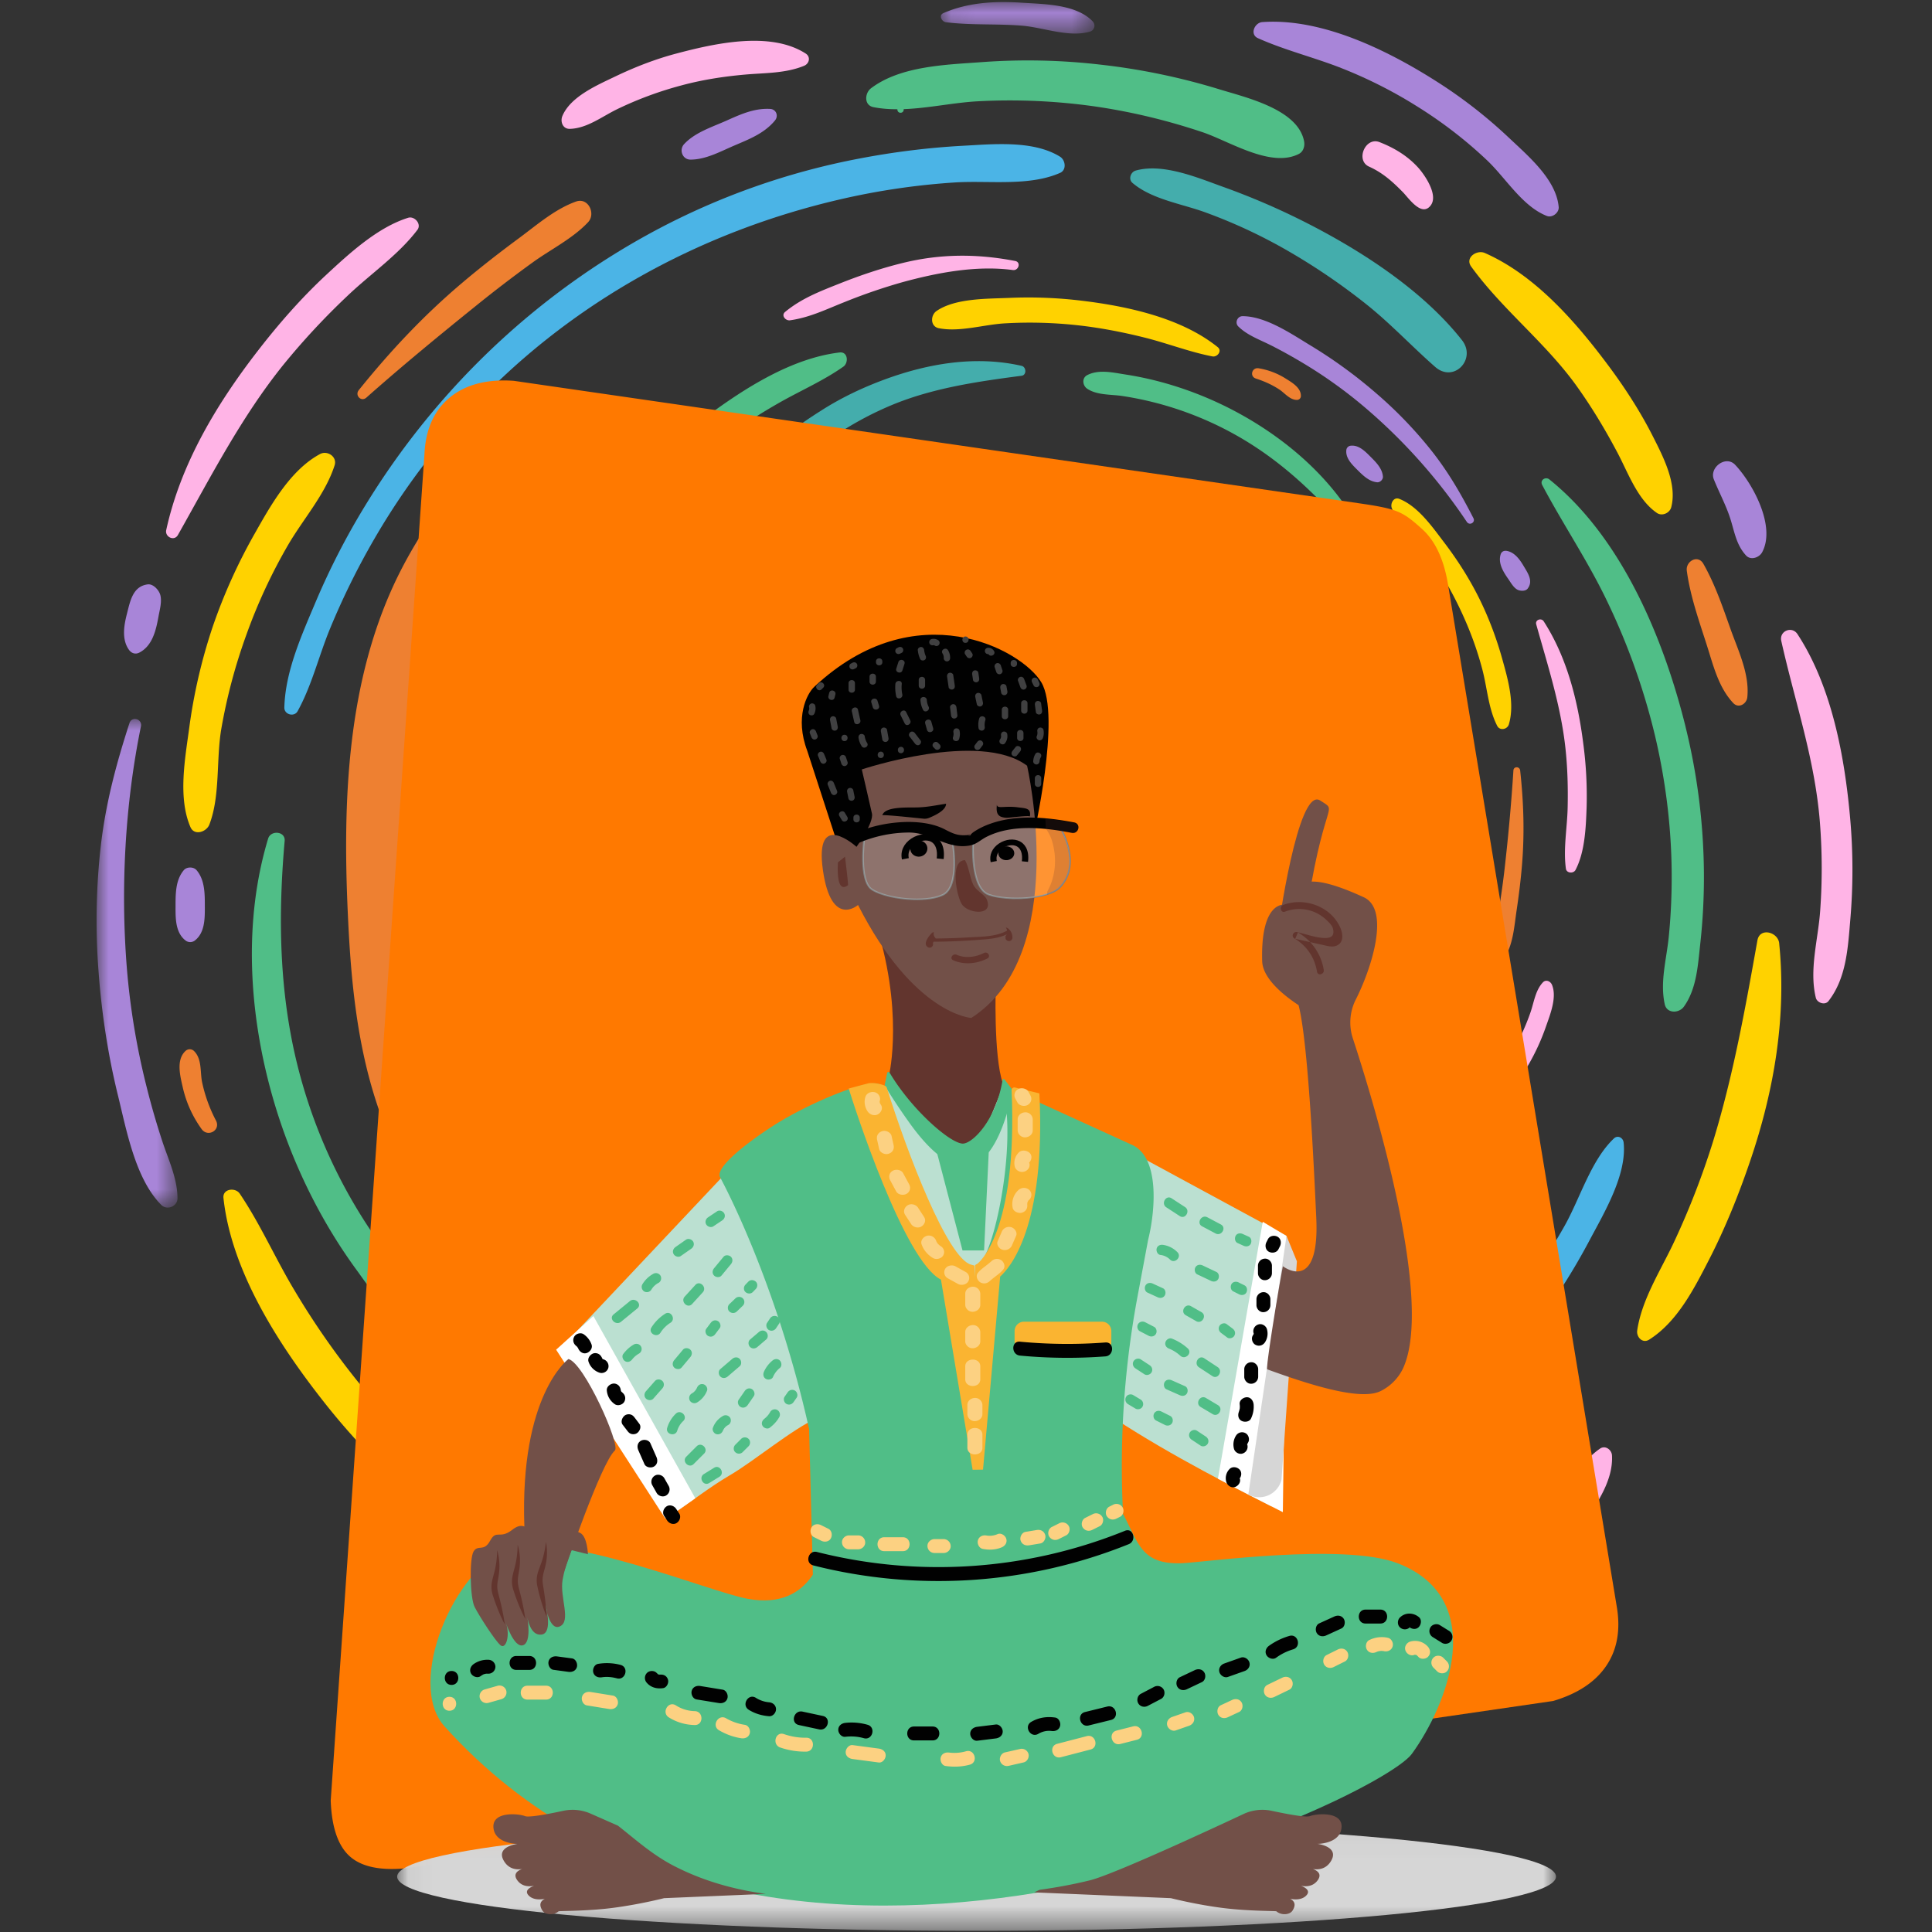 <svg xmlns="http://www.w3.org/2000/svg" xmlns:xlink="http://www.w3.org/1999/xlink" width="80" height="80" viewBox="0 0 80 80">
    <rect x="0" y="0" width="80" height="80" fill="#333333" stroke="none"/>
    <defs>
        <path id="a" d="M0 .022h3.35v20.232H0z"/>
        <path id="c" d="M.078.048h6.36v1.304H.077z"/>
        <path id="e" d="M.048.033h47.986v4.492H.048z"/>
    </defs>
    <g fill="none" fill-rule="evenodd">
        <path fill="#EE8031" d="M45.634 59.64c-5.776.375-11.642-1.123-16.59-4.123-5.138-3.114-9.36-7.99-10.89-13.795-.58-2.195-.772-4.472-.873-6.739-.221-4.752-.027-9.691 2.057-13.968a18.748 18.748 0 0 1 2.332-3.62c.099-.123.202-.24.304-.36-.164.14-.33.28-.49.425-.09.079-.18.16-.268.245a23.927 23.927 0 0 0-2.423 2.562 18.745 18.745 0 0 0-2.332 3.621c-2.084 4.276-2.278 9.215-2.057 13.968.102 2.267.294 4.544.873 6.74 1.53 5.804 5.753 10.68 10.89 13.794 4.948 3 10.814 4.498 16.59 4.124 5.777-.375 11.43-2.638 15.791-6.438a24.967 24.967 0 0 0 2.58-2.62c-4.32 3.647-9.847 5.818-15.494 6.185"/>
        <path fill="#4BB4E6" d="M43.895 6.489c-1.108-.69-2.773-.52-4.02-.453-1.446.078-2.89.26-4.311.533a29.681 29.681 0 0 0-8.414 2.968c-4.958 2.653-9.081 6.584-12.015 11.378a30.118 30.118 0 0 0-2.061 4.003c-.577 1.367-1.263 2.878-1.3 4.382-.006.29.41.403.55.148.586-1.06.872-2.271 1.331-3.39a30.848 30.848 0 0 1 1.84-3.734 29.348 29.348 0 0 1 4.795-6.196c3.966-3.923 8.997-6.587 14.423-7.855a29.449 29.449 0 0 1 4.843-.719c1.382-.087 3.053.172 4.339-.395.281-.124.224-.53 0-.67M67.23 47.308c-.02-.199-.243-.317-.401-.167-.95.9-1.401 2.479-2.041 3.616a28.455 28.455 0 0 1-2.539 3.767 26.87 26.87 0 0 1-6.374 5.811c-2.659 1.723-5.64 2.911-8.733 3.586a27.652 27.652 0 0 1-7.243.598c-.811-.041-1.62-.209-2.417-.004-.464.12-.551.787-.134 1.022 1.323.744 3.356.547 4.829.499a27.778 27.778 0 0 0 5.036-.633 28.087 28.087 0 0 0 9.329-3.93 28.133 28.133 0 0 0 6.797-6.274 26.373 26.373 0 0 0 2.48-3.84c.606-1.14 1.554-2.72 1.412-4.051"/>
        <path fill="#44ADAC" d="M60.537 14.085c-1.597-2.029-4.08-3.647-6.353-4.814a29.63 29.63 0 0 0-3.528-1.53c-1.06-.381-2.496-.996-3.629-.678-.208.059-.314.357-.135.51.792.678 2.035.864 3 1.214a21.68 21.68 0 0 1 3.587 1.688 26.395 26.395 0 0 1 3.12 2.142c1.003.803 1.867 1.733 2.829 2.576.775.68 1.724-.326 1.109-1.108M35.008 63.642c-1.344-.288-2.762-.23-4.124-.508a21.43 21.43 0 0 1-4.155-1.282c-2.6-1.115-4.878-2.821-7.108-4.532-.273-.209-.627.19-.459.458 1.626 2.587 4.186 4.405 6.933 5.672 1.379.636 2.81 1.147 4.294 1.478 1.433.32 3.162.669 4.62.394.843-.159.82-1.505 0-1.68"/>
        <path fill="#50BE87" d="M53.998 5.842c-.263-1.332-2.442-1.813-3.54-2.154a27.009 27.009 0 0 0-4.888-1.011 26.015 26.015 0 0 0-4.911-.105c-1.482.109-3.366.154-4.592 1.083-.262.198-.3.704.102.782.324.064.655.087.99.087-.004.071.04.145.131.145.094 0 .136-.077.13-.15 1.026-.037 2.078-.273 3.075-.325a24.988 24.988 0 0 1 4.84.213c1.515.219 3.01.58 4.46 1.067 1.107.371 2.823 1.492 3.986.901.196-.1.257-.335.217-.533M45.422 68.772c-1.416-.408-3.016-.19-4.477-.22a33.693 33.693 0 0 1-4.599-.393 39.328 39.328 0 0 1-4.424-.954c-1.5-.42-2.965-.99-4.503-1.256-.425-.073-.913.486-.481.826 2.465 1.943 6.036 2.727 9.087 3.176 1.628.239 3.273.388 4.92.396 1.502.008 3.246.027 4.59-.712.363-.2.27-.753-.113-.863M17.193 53.697c-.155-.76-.833-1.34-1.282-1.946a21.72 21.72 0 0 1-3.38-6.846c-.963-3.315-1.044-6.672-.744-10.086.036-.402-.576-.456-.685-.092-1.038 3.437-.793 7.251.18 10.675a23.185 23.185 0 0 0 2.048 4.945c.433.775.912 1.525 1.437 2.242.489.667.976 1.474 1.795 1.737.396.128.705-.268.631-.63M69.796 30.095c-.903-3.641-2.632-7.824-5.638-10.242-.163-.132-.405.029-.299.23.868 1.639 1.906 3.167 2.706 4.849a27.617 27.617 0 0 1 1.961 5.513c.437 1.848.676 3.74.694 5.64.008.903-.03 1.807-.12 2.705-.092.929-.37 1.864-.167 2.792.086.396.591.382.792.103.532-.742.58-1.712.678-2.595.111-.997.161-2.001.152-3.004a26.028 26.028 0 0 0-.76-5.99"/>
        <path fill="#FFD200" d="M68.448 18.08c-.535-1.058-1.19-2.064-1.901-3.012-1.331-1.776-2.994-3.68-5.063-4.592-.33-.146-.836.19-.565.563 1.288 1.779 3.073 3.143 4.365 4.944.634.884 1.19 1.813 1.698 2.774.44.833.828 1.939 1.63 2.485.215.146.53-.001.591-.24.249-.969-.326-2.073-.755-2.922M21.242 63.325c-.768-1.149-2.233-1.896-3.261-2.81a28.406 28.406 0 0 1-3.192-3.34 32.573 32.573 0 0 1-2.6-3.752c-.787-1.31-1.408-2.735-2.263-3.999-.18-.266-.714-.204-.673.182.324 3.021 2.267 6.032 4.101 8.372a28.832 28.832 0 0 0 3.238 3.502c1.06.969 2.492 2.47 3.958 2.745.482.09 1.014-.42.692-.9M13.25 18.802c-1.23.664-2.04 2.122-2.705 3.297a22.72 22.72 0 0 0-1.731 3.834 22.458 22.458 0 0 0-.98 4.219c-.172 1.272-.471 2.883.052 4.096.163.376.667.197.782-.102.457-1.185.28-2.693.493-3.948a22.872 22.872 0 0 1 1.031-3.886 22.454 22.454 0 0 1 1.745-3.76c.63-1.077 1.534-2.086 1.919-3.285.114-.356-.303-.63-.606-.465M73.673 39.06c-.048-.469-.804-.672-.902-.121-.497 2.789-.999 5.591-1.83 8.304a33.052 33.052 0 0 1-1.58 4.095c-.552 1.203-1.376 2.435-1.568 3.757-.038.266.22.55.493.378 1.17-.738 1.865-2.115 2.482-3.313.682-1.329 1.246-2.735 1.724-4.15.975-2.884 1.487-5.91 1.18-8.95"/>
        <path fill="#EE8031" d="M71.66 26.054c-.326-.916-.644-1.86-1.127-2.708-.228-.4-.74-.104-.686.289.142 1.05.507 2.073.829 3.08.267.835.482 1.75 1.097 2.4.22.232.55.034.579-.24.1-.96-.375-1.931-.692-2.82M23.854 8.345c-.868.307-1.624.969-2.359 1.513-.8.591-1.588 1.203-2.348 1.846-1.602 1.354-2.977 2.82-4.289 4.448-.176.218.096.504.313.312 1.457-1.292 2.98-2.546 4.498-3.769a54.699 54.699 0 0 1 2.408-1.843c.747-.536 1.647-.981 2.275-1.652.327-.35.01-1.034-.498-.855M60.938 62.02c-.915.314-1.67.994-2.488 1.498a18.212 18.212 0 0 1-2.792 1.41c-1.86.744-3.92 1.175-5.881 1.532-.389.07-.255.611.087.643 2.242.209 4.326-.236 6.42-1.083 1.69-.684 4.186-1.738 5.095-3.427.151-.281-.103-.69-.44-.573M8.944 46.401a6.176 6.176 0 0 1-.576-1.591c-.087-.433 0-.96-.334-1.29a.255.255 0 0 0-.355 0c-.396.372-.217 1.038-.11 1.51.145.632.401 1.194.777 1.72.256.36.804.053.598-.349"/>
        <path fill="#FFB4E6" d="M76.612 33.895c-.226-2.55-.756-5.46-2.183-7.638-.228-.349-.762-.13-.67.282.566 2.535 1.396 4.906 1.6 7.523a24.3 24.3 0 0 1 .008 3.687c-.087 1.172-.458 2.404-.178 3.565.051.21.378.327.525.138.741-.953.804-2.202.903-3.369a24.17 24.17 0 0 0-.005-4.188M16.9 9.018c-1.265.395-2.437 1.477-3.391 2.362-1.031.957-1.966 2.026-2.826 3.137-1.712 2.21-3.202 4.69-3.8 7.432-.062.284.331.476.484.204 1.357-2.403 2.611-4.861 4.35-7.027a29.795 29.795 0 0 1 2.667-2.872c.944-.903 2.112-1.695 2.9-2.737.182-.24-.119-.582-.384-.499M27.744 70.547c-1.04-.787-2.204-1.172-3.395-1.689-1.215-.527-2.417-1.087-3.568-1.743-2.049-1.167-4.193-2.623-5.64-4.516-.23-.303-.75-.024-.526.308 1.421 2.1 3.107 3.778 5.29 5.097 1.22.737 2.503 1.37 3.811 1.934 1.276.55 2.472 1.087 3.863 1.218.362.034.39-.438.165-.609M33.362 2.217c-1.468-.943-3.78-.417-5.355 0-.872.231-1.719.56-2.531.95-.75.36-1.847.829-2.187 1.632-.099.233.01.547.31.537.708-.022 1.316-.501 1.94-.807a14.906 14.906 0 0 1 2.668-.99c.867-.235 1.742-.37 2.636-.45.829-.074 1.673-.046 2.452-.364.219-.09.282-.37.067-.508M66.749 60.264c-.013-.23-.274-.43-.492-.282-.712.484-1.129 1.285-1.602 1.987a18.058 18.058 0 0 1-1.919 2.4c-1.408 1.474-3.06 2.592-4.756 3.703-.458.3-.178 1.15.395.936 1.994-.743 3.742-2.06 5.222-3.57a19.236 19.236 0 0 0 1.997-2.409c.559-.795 1.21-1.757 1.155-2.765M58.703 6.918c-.441-.477-.982-.8-1.583-1.034-.583-.227-1.004.758-.429 1.016.563.253.97.62 1.396 1.054.246.25.78 1.05 1.157.55.325-.431-.252-1.273-.541-1.586"/>
        <path fill="#A885D8" d="M62.494 5.717a19.84 19.84 0 0 0-3.002-2.34C57.463 2.085 54.74.738 52.269.915c-.317.023-.534.508-.18.666 1.05.47 2.174.756 3.25 1.16a18.93 18.93 0 0 1 3.37 1.683 18.15 18.15 0 0 1 2.864 2.211c.78.738 1.466 1.913 2.482 2.308.222.086.508-.137.487-.37-.1-1.14-1.264-2.113-2.048-2.857M71.849 19.247c-.385-.41-1.079.112-.883.602.222.554.509 1.076.689 1.648.172.548.245 1.07.646 1.505.197.213.549.084.666-.135.574-1.068-.38-2.836-1.118-3.62"/>
        <g transform="translate(4 29.749)">
            <mask id="b" fill="#fff">
                <use xlink:href="#a"/>
            </mask>
            <path fill="#A885D8" d="M2.725 17.519a31.692 31.692 0 0 1-.649-2.242 30.09 30.09 0 0 1-.823-4.934C.989 7.048 1.173 3.57 1.836.328c.063-.31-.38-.436-.477-.131C.822 1.858.396 3.437.185 5.18a27.405 27.405 0 0 0-.102 5.33c.128 1.713.39 3.426.8 5.095.353 1.431.719 3.46 1.795 4.539.24.24.674.063.672-.278-.005-.819-.371-1.58-.625-2.347" mask="url(#b)"/>
        </g>
        <g transform="translate(38.882 .037)">
            <mask id="d" fill="#fff">
                <use xlink:href="#c"/>
            </mask>
            <path fill="#A885D8" d="M6.366.85C5.681.135 4.369.136 3.43.075 2.324.003 1.208.058.183.505c-.21.091-.069.357.102.378 1.043.132 2.099.058 3.145.143.89.072 1.954.503 2.825.245a.254.254 0 0 0 .111-.42" mask="url(#d)"/>
        </g>
        <path fill="#A885D8" d="M6.635 24.628c-.055-.192-.288-.46-.52-.43-.623.08-.727.706-.862 1.23-.123.478-.218 1.057.089 1.482.103.142.266.197.429.112.547-.283.692-.94.792-1.495.049-.274.152-.622.072-.9M51.602 70.53c-.763-.133-1.481.282-2.204.496-.946.28-1.916.526-2.89.686-.978.162-1.973.244-2.964.253-.901.009-1.82-.083-2.702.141-.219.056-.254.365-.063.476 1.605.932 3.974.611 5.724.348 1.037-.155 2.058-.389 3.042-.755.768-.286 1.773-.542 2.202-1.288.072-.125.013-.329-.145-.357M64.796 57.063c-.039-.163-.222-.21-.357-.145-.527.255-.785.766-1.112 1.22-.342.473-.765.853-.927 1.428-.066.233.15.402.364.364.664-.118 1.081-.656 1.466-1.169.375-.498.72-1.051.566-1.698M31.888 4.51c-.652-.036-1.221.223-1.804.484-.598.267-1.305.486-1.757.975-.218.235-.07.641.265.64.634 0 1.231-.333 1.804-.578.622-.267 1.248-.504 1.692-1.04.158-.189.057-.468-.2-.481M8.138 36.03c-.123-.144-.403-.144-.525 0-.358.422-.343 1.016-.344 1.546-.002.494.006 1.077.44 1.387a.322.322 0 0 0 .334 0c.432-.31.44-.894.439-1.387-.002-.53.014-1.124-.344-1.546"/>
        <path fill="#4BB4E6" d="M54.256 49.262c.808-.188 1.479-1.01 2.009-1.6a20.28 20.28 0 0 0 1.695-2.171 18.788 18.788 0 0 0 2.443-5.105 19.976 19.976 0 0 0-.595-13.215c-.356-.873-.727-1.858-1.387-2.55-.127-.133-.364.003-.313.18.213.738.63 1.41.926 2.118.341.812.625 1.65.853 2.501.434 1.617.64 3.26.633 4.932-.017 3.54-1.078 6.99-2.944 9.992a18.641 18.641 0 0 1-1.851 2.494c-.581.66-1.448 1.292-1.77 2.123-.071.181.138.339.301.3M25.43 41.399c.099.08.252.032.255-.106.022-.829-.485-1.74-.709-2.538a18.05 18.05 0 0 1-.554-2.83 17.02 17.02 0 0 1 .25-5.466c.419-1.965 1.223-3.835 2.308-5.525a17.496 17.496 0 0 1 2.983-3.515c.382-.345.82-.633 1.087-1.082.154-.261-.107-.6-.4-.519-.928.26-1.752 1.26-2.392 1.941a17.594 17.594 0 0 0-1.976 2.542 17.78 17.78 0 0 0-2.652 11.81c.12.962.326 1.91.612 2.836.241.784.525 1.918 1.188 2.452"/>
        <path fill="#44ADAC" d="M43.37 53.312c1.629.195 3.471-.192 5.016-.687a18.796 18.796 0 0 0 2.272-.894c.648-.305 1.568-.672 1.934-1.323.067-.12-.02-.301-.17-.29-.66.051-1.3.525-1.891.8-.764.357-1.553.639-2.37.85-.776.202-1.566.35-2.363.438-.811.09-1.618.059-2.428.112-.654.042-.627.92 0 .994M32.553 19.62c.732-.473 1.343-1.135 2.08-1.621a13.587 13.587 0 0 1 2.441-1.287c1.669-.665 3.458-.92 5.228-1.153.217-.028.196-.366 0-.41-1.892-.433-3.86-.102-5.662.561-.904.333-1.777.745-2.592 1.262-.787.499-1.72 1.117-2.251 1.894-.307.45.308 1.043.756.754"/>
        <path fill="#50BE87" d="M50.011 54.082c.717.48 1.912-.281 2.558-.62a17.135 17.135 0 0 0 2.649-1.738 16.482 16.482 0 0 0 2.252-2.155c.616-.713 1.441-1.578 1.574-2.545.029-.206-.182-.45-.397-.305a3.254 3.254 0 0 0-.484.405c-.03-.034-.083-.048-.124-.006-.042.042-.026.095.009.125-.443.477-.81 1.055-1.234 1.525a15.84 15.84 0 0 1-2.269 2.074 16.146 16.146 0 0 1-2.481 1.52c-.664.33-1.938.596-2.195 1.383-.043.132.036.265.142.337M25.571 21.986c.82-.452 1.44-1.268 2.109-1.909a21.35 21.35 0 0 1 2.241-1.885 24.943 24.943 0 0 1 2.416-1.555c.862-.484 1.776-.885 2.585-1.455.224-.158.192-.628-.155-.587-1.98.233-3.936 1.482-5.507 2.648a22.263 22.263 0 0 0-2.387 2.028c-.678.67-1.47 1.443-1.74 2.378-.074.252.217.458.438.337M45.021 16.098c.411.272.976.228 1.45.299a13.84 13.84 0 0 1 4.595 1.558c1.923 1.056 3.469 2.527 4.868 4.194.165.197.464-.053.35-.266-1.08-2.008-2.904-3.61-4.88-4.711a14.76 14.76 0 0 0-3.142-1.302 13.787 13.787 0 0 0-1.654-.362c-.52-.08-1.1-.224-1.587.024-.235.12-.195.437 0 .566M32.016 50.276c2.042 1.23 4.7 2.332 7.136 2.07.132-.014.168-.194.03-.237-1.126-.346-2.28-.567-3.394-.963a17.587 17.587 0 0 1-3.36-1.596 16.3 16.3 0 0 1-2.846-2.222c-.41-.401-.798-.824-1.162-1.267-.376-.458-.672-1.003-1.18-1.329-.217-.139-.438.094-.402.309.094.572.51 1.03.862 1.47.399.497.827.97 1.283 1.416a16.561 16.561 0 0 0 3.033 2.349"/>
        <path fill="#FFD200" d="M38.022 55.066a13 13 0 0 0 2.208.5c1.396.2 2.998.31 4.338-.209.213-.083.29-.46 0-.506-1.378-.22-2.793-.033-4.183-.262a15.238 15.238 0 0 1-2.009-.485c-.572-.176-1.243-.499-1.849-.384-.162.03-.237.238-.157.372.324.547 1.078.785 1.652.974M38.875 13.59c.861.172 1.855-.15 2.727-.2.978-.057 1.96-.033 2.935.069.963.101 1.915.284 2.853.518.943.235 1.863.597 2.814.781.201.039.413-.228.22-.383-1.503-1.212-3.729-1.692-5.604-1.92a18.355 18.355 0 0 0-3.028-.12c-.911.04-2.23.008-3.01.541-.258.176-.268.643.093.715M62.478 29.995c.254-.848-.038-1.867-.268-2.692-.238-.857-.553-1.7-.946-2.498-.406-.823-.901-1.602-1.457-2.333-.494-.648-1.084-1.506-1.865-1.815-.242-.096-.388.21-.305.396.328.737 1.085 1.334 1.554 1.993.493.696.92 1.436 1.283 2.207.377.796.684 1.618.907 2.47.202.766.25 1.625.616 2.335.11.211.419.147.481-.063M26.245 47.989c.233.19.663-.058.46-.35-1.031-1.474-2.065-2.957-2.912-4.548a20.994 20.994 0 0 1-1.131-2.547c-.294-.787-.477-1.71-.986-2.39-.102-.135-.346-.147-.39.052-.194.856.113 1.786.375 2.6.29.903.67 1.787 1.09 2.636.86 1.732 1.99 3.32 3.494 4.547"/>
        <path fill="#EE8031" d="M32.996 52.926c.558.265 1.126.546 1.723.71.282.078.38-.285.178-.437-.536-.408-1.159-.703-1.756-1.011-.496-.255-1.003-.57-1.572-.586-.203-.005-.262.232-.152.367.387.477 1.037.7 1.579.957M62.419 39.444c.251-.527.293-1.163.379-1.737.093-.624.172-1.252.224-1.881.11-1.326.069-2.6-.075-3.92-.019-.177-.27-.183-.28 0a79.61 79.61 0 0 1-.325 3.709 34.72 34.72 0 0 1-.253 1.907c-.094.575-.298 1.178-.278 1.761.01.304.46.469.608.16M21.64 31.973c.27-.552.304-1.196.445-1.789.152-.642.358-1.276.619-1.884.501-1.168 1.232-2.285 1.951-3.324.143-.206-.16-.389-.328-.25-1.1.912-1.835 2.046-2.394 3.364-.452 1.066-1.099 2.657-.747 3.824.058.193.355.263.455.06M52.004 15.675c.34.109.676.258.974.456.233.155.431.43.73.429a.162.162 0 0 0 .159-.159c.01-.344-.369-.563-.63-.726a2.998 2.998 0 0 0-1.121-.425c-.277-.046-.385.337-.112.425"/>
        <path fill="#FFB4E6" d="M27.248 51.626c1.248 1.043 2.794 2.112 4.414 2.45.259.054.4-.284.174-.427-1.394-.884-2.833-1.577-4.1-2.66a15.442 15.442 0 0 1-1.662-1.652c-.488-.565-.874-1.284-1.522-1.68-.118-.071-.317.023-.298.174.095.76.63 1.349 1.109 1.917a15.368 15.368 0 0 0 1.885 1.878M65.238 36.024c.39-.744.43-1.755.46-2.58a16.41 16.41 0 0 0-.141-2.676c-.225-1.76-.67-3.54-1.635-5.04-.1-.155-.363-.065-.31.126.472 1.686 1.014 3.353 1.207 5.104.091.827.112 1.654.094 2.486-.018.828-.187 1.707-.072 2.528.027.19.315.208.397.052M32.71 13.263c.82-.113 1.516-.462 2.283-.764a23.293 23.293 0 0 1 2.385-.817c1.445-.394 3.062-.702 4.562-.5.24.032.348-.326.098-.375-1.582-.305-3.093-.303-4.667.084-.879.216-1.739.506-2.58.84-.82.325-1.598.62-2.281 1.185-.178.147.021.372.2.347M60.905 46.457c1.083-.234 1.885-1.507 2.404-2.4a9.09 9.09 0 0 0 .71-1.562c.174-.497.456-1.2.247-1.712-.06-.15-.25-.242-.38-.103-.308.328-.366.815-.509 1.233a9.425 9.425 0 0 1-.752 1.64 9.613 9.613 0 0 1-.981 1.384c-.339.405-.73.77-.938 1.262-.057.139.04.293.2.258M19.822 35.366c.109.098.316.07.348-.094.102-.536-.072-1.083-.175-1.61a11.445 11.445 0 0 1-.218-1.938c-.03-1.293.21-2.535.471-3.794.07-.34-.436-.596-.598-.243-.561 1.227-.754 2.602-.74 3.943.008.663.073 1.325.187 1.977.107.608.247 1.332.725 1.76M47.416 55.708c.412.016.8-.081 1.175-.246.363-.159.11-.79-.264-.648-.367.139-.714.157-1.1.153-.224-.003-.822-.122-.767.272.047.339.685.458.956.469"/>
        <path fill="#A885D8" d="M46.253 57.947c.806-.021 1.614-.122 2.4-.296 1.491-.33 3.319-.946 4.349-2.133.132-.152.011-.467-.218-.38-.683.259-1.317.635-1.981.937-.727.33-1.492.576-2.27.755-.749.172-1.511.27-2.28.291-.681.018-1.517-.201-2.151.077-.139.06-.166.289-.052.384.557.466 1.517.382 2.203.365M35.972 56.066c.356.011.433-.533.125-.666-.349-.15-.712-.255-1.05-.43-.324-.17-.591-.371-.967-.387-.184-.007-.284.208-.238.36.223.736 1.445 1.102 2.13 1.123M52.61 14.29c.443.223.875.463 1.3.717a19.152 19.152 0 0 1 2.587 1.846 23.072 23.072 0 0 1 4.241 4.757c.111.168.366.026.273-.155-.506-.986-1.025-1.887-1.713-2.763a17.435 17.435 0 0 0-2.35-2.439 19.729 19.729 0 0 0-2.65-1.928c-.802-.485-1.878-1.232-2.846-1.233-.216 0-.331.273-.177.425.37.366.877.543 1.336.774M56.166 52.383c.63.015 1.219-.574 1.667-.968.529-.463 1.005-.988 1.265-1.649.053-.134-.13-.19-.217-.124-.527.409-.967.915-1.475 1.346-.432.367-1.104.65-1.379 1.157a.161.161 0 0 0 .14.238M62.829 24.415c.11.061.335.077.426-.04.244-.316.01-.643-.166-.94-.159-.27-.377-.572-.705-.625-.11-.017-.208.031-.244.142-.118.372.112.732.317 1.026.101.145.211.348.372.437M22.007 23.967c.402-.283.538-.79.766-1.21a15.2 15.2 0 0 1 .989-1.605c.366-.51.776-.994 1.217-1.442.4-.408.855-.778 1.15-1.275.073-.123-.05-.277-.186-.241-1.14.3-2.059 1.507-2.726 2.41a9.578 9.578 0 0 0-1.026 1.702c-.217.473-.553 1.038-.41 1.566.024.088.142.153.226.095M22.137 35.928c.091.055.195-.005.226-.095.122-.351.008-.696-.049-1.046-.06-.366-.04-.726-.226-1.057-.075-.134-.248-.113-.327 0-.245.35-.19.779-.133 1.182.056.391.15.794.51 1.016M60.536 44.768c.309-.277.448-.648.592-1.027.148-.388.367-.803.35-1.226-.007-.202-.256-.318-.406-.168-.285.284-.403.702-.55 1.068-.16.4-.334.786-.293 1.226.015.155.186.235.307.127M57.028 19.97c.12.01.246-.117.236-.236-.029-.35-.303-.61-.54-.848-.222-.223-.487-.481-.821-.426a.204.204 0 0 0-.15.15c-.055.333.204.599.426.82.239.237.499.51.85.54"/>
        <path fill="#EE8031" d="M34.643 31.684c1.474-1.677 3.485-2.867 5.655-3.396 2.254-.551 4.738-.371 6.743.796.758.442 1.433 1.01 2.08 1.602 1.36 1.237 2.656 2.638 3.256 4.373.183.526.295 1.07.353 1.624.007.06.01.12.016.18.006-.083.013-.166.017-.249a9.211 9.211 0 0 0-.033-1.5 7.234 7.234 0 0 0-.353-1.624c-.6-1.735-1.897-3.136-3.256-4.373-.647-.59-1.322-1.16-2.08-1.601-2.005-1.167-4.49-1.347-6.743-.797-2.17.53-4.18 1.72-5.655 3.396-1.474 1.677-2.399 3.836-2.55 6.062-.032.46-.027.935.012 1.417.182-2.172 1.097-4.271 2.538-5.91"/>
        <path fill="#4BB4E6" d="M49.645 45.717c.49-.114.899-.614 1.22-.972.374-.416.719-.859 1.032-1.32a11.422 11.422 0 0 0 1.485-3.104 12.145 12.145 0 0 0-.362-8.035c-.216-.53-.442-1.13-.843-1.55-.077-.081-.222.001-.19.11.13.448.382.857.563 1.287.207.494.38 1.004.518 1.52.264.984.39 1.983.385 3-.01 2.15-.655 4.249-1.79 6.074a11.34 11.34 0 0 1-1.125 1.516c-.354.401-.88.786-1.076 1.29-.043.111.083.207.183.184M32.12 40.936c.06.049.152.02.155-.064.013-.504-.296-1.058-.432-1.543-.158-.562-.27-1.14-.336-1.72a10.347 10.347 0 0 1 .151-3.323 10.164 10.164 0 0 1 1.404-3.36 10.648 10.648 0 0 1 1.813-2.137c.233-.21.5-.384.66-.658.095-.159-.064-.365-.242-.315-.564.158-1.065.766-1.454 1.18-.447.476-.85.996-1.202 1.545a10.81 10.81 0 0 0-1.612 7.18c.073.585.198 1.161.372 1.725.147.476.32 1.166.722 1.49"/>
        <path fill="#44ADAC" d="M43.026 48.18c.99.118 2.11-.117 3.05-.418.47-.15.935-.334 1.381-.544.394-.185.954-.409 1.176-.804.04-.073-.012-.183-.103-.176-.401.03-.791.319-1.15.486a8.365 8.365 0 0 1-1.44.517c-.472.122-.953.212-1.438.266-.493.054-.983.036-1.476.068-.397.026-.381.559 0 .604M36.45 27.696c.445-.288.816-.69 1.264-.986a8.262 8.262 0 0 1 1.485-.783c1.014-.404 2.102-.56 3.178-.7.132-.018.12-.223 0-.25-1.15-.263-2.346-.062-3.442.341-.55.203-1.08.453-1.576.767-.478.304-1.046.68-1.369 1.152-.187.273.188.634.46.459"/>
        <path fill="#50BE87" d="M47.064 48.647c.436.292 1.162-.17 1.555-.377a10.42 10.42 0 0 0 2.98-2.366c.374-.434.876-.96.957-1.547.017-.126-.11-.274-.242-.186a1.978 1.978 0 0 0-.294.246c-.018-.02-.05-.029-.075-.004-.026.026-.016.058.005.077-.27.29-.492.64-.75.926-.418.463-.88.889-1.38 1.262-.473.353-.98.662-1.508.924-.404.2-1.178.362-1.335.84-.026.08.022.162.087.205M32.205 29.134c.498-.275.875-.77 1.282-1.16.43-.411.881-.798 1.363-1.147.472-.342.96-.66 1.468-.945.524-.294 1.08-.538 1.572-.885.136-.096.117-.381-.094-.356-1.204.141-2.393.9-3.348 1.61-.51.378-1 .786-1.451 1.232-.413.408-.893.878-1.059 1.446-.044.153.133.279.267.205M44.03 25.554c.25.165.594.139.882.182a8.407 8.407 0 0 1 2.794.947c1.168.642 2.108 1.536 2.959 2.55.1.12.282-.032.213-.162-.657-1.22-1.766-2.195-2.968-2.864a8.974 8.974 0 0 0-1.91-.791 8.371 8.371 0 0 0-1.005-.22c-.316-.05-.67-.137-.965.014-.143.073-.119.266 0 .344M36.124 46.333c1.241.748 2.856 1.418 4.338 1.26.08-.01.102-.12.018-.145-.684-.21-1.385-.345-2.063-.586-.712-.253-1.4-.573-2.043-.97a9.696 9.696 0 0 1-2.437-2.121c-.229-.279-.409-.61-.717-.808-.132-.084-.266.057-.245.188.058.347.31.625.524.893a10.076 10.076 0 0 0 2.624 2.29"/>
        <path fill="#FFD200" d="M39.775 49.245a7.9 7.9 0 0 0 1.343.304c.848.122 1.822.189 2.636-.126.13-.05.177-.28 0-.308-.837-.134-1.697-.02-2.542-.16a9.273 9.273 0 0 1-1.222-.294c-.348-.107-.755-.303-1.124-.234-.098.019-.144.145-.096.227.198.332.656.477 1.005.591M40.294 24.03c.523.104 1.127-.091 1.658-.122a10.98 10.98 0 0 1 1.784.042c.585.061 1.164.172 1.735.315.572.143 1.132.363 1.71.475.122.023.251-.14.134-.233-.914-.737-2.267-1.029-3.407-1.168-.61-.074-1.227-.1-1.841-.073-.554.024-1.356.005-1.83.33-.157.106-.163.39.057.434M54.644 34.003c.154-.516-.023-1.135-.163-1.637a8.773 8.773 0 0 0-.576-1.518 8.67 8.67 0 0 0-.886-1.418c-.3-.395-.659-.916-1.133-1.104-.147-.059-.236.128-.186.24.2.449.66.812.945 1.213.3.422.559.873.78 1.341.23.484.416.984.552 1.502.122.466.151.988.374 1.42.066.128.255.089.293-.039M32.615 44.943c.141.115.403-.035.28-.212-.627-.897-1.256-1.799-1.77-2.766-.267-.5-.49-1.017-.689-1.548-.178-.479-.29-1.04-.599-1.453-.062-.083-.21-.09-.237.031-.118.52.068 1.086.228 1.581.177.549.407 1.086.663 1.602.522 1.054 1.21 2.02 2.124 2.765"/>
        <path fill="#EE8031" d="M36.719 47.944c.34.162.685.333 1.048.432.171.047.23-.173.108-.266-.326-.247-.705-.427-1.068-.614-.3-.155-.61-.347-.955-.356-.124-.004-.16.14-.093.223.235.29.63.425.96.581M54.607 39.748c.153-.32.179-.707.23-1.056.057-.38.105-.761.137-1.144.067-.806.042-1.58-.045-2.383-.012-.108-.164-.111-.17 0-.045.75-.119 1.507-.198 2.255-.042.387-.091.774-.154 1.16-.057.349-.181.716-.17 1.07.007.185.28.285.37.098M29.816 35.206c.164-.336.184-.727.27-1.088.092-.39.217-.776.376-1.145.305-.71.749-1.39 1.186-2.021.087-.126-.097-.237-.199-.152-.669.554-1.116 1.243-1.456 2.045-.275.648-.668 1.615-.454 2.325.035.117.216.16.277.036M48.276 25.297c.206.066.41.157.592.277.142.095.262.262.443.26a.098.098 0 0 0 .097-.096c.007-.21-.224-.342-.382-.441a1.821 1.821 0 0 0-.683-.258c-.168-.028-.233.204-.067.258"/>
        <path fill="#FFB4E6" d="M33.225 47.154c.758.634 1.698 1.284 2.683 1.49.158.033.243-.173.106-.26-.848-.537-1.722-.958-2.493-1.617a9.384 9.384 0 0 1-1.01-1.004c-.297-.344-.532-.781-.926-1.022-.071-.043-.192.014-.18.106.057.462.382.82.674 1.165.348.413.731.796 1.146 1.142M56.321 37.669c.238-.453.262-1.068.28-1.57a9.988 9.988 0 0 0-.086-1.626c-.136-1.07-.407-2.152-.994-3.064-.06-.094-.22-.04-.188.076.287 1.026.616 2.039.734 3.104.055.503.068 1.005.057 1.51-.011.504-.114 1.039-.044 1.538.016.115.192.126.241.032M36.545 23.83c.5-.068.922-.28 1.388-.464.476-.187.957-.362 1.45-.496.879-.24 1.862-.427 2.774-.305.146.02.212-.198.06-.227-.962-.186-1.881-.185-2.838.05-.534.132-1.057.308-1.568.511-.498.198-.972.377-1.387.72-.108.09.013.227.12.212M53.687 44.012c.659-.143 1.146-.917 1.462-1.46.174-.3.316-.621.43-.949.107-.303.278-.73.152-1.041-.037-.091-.152-.147-.232-.063-.187.2-.222.496-.309.75a5.724 5.724 0 0 1-1.054 1.838c-.206.246-.444.469-.57.768-.035.084.024.178.121.157M28.71 37.269c.066.059.192.042.211-.057.062-.327-.043-.659-.106-.98a6.96 6.96 0 0 1-.132-1.178c-.018-.786.127-1.541.286-2.306.043-.207-.265-.363-.364-.148-.34.746-.458 1.582-.45 2.397.005.403.044.806.114 1.202.065.37.15.81.44 1.07M45.486 49.636c.25.01.486-.05.715-.15.22-.096.066-.48-.161-.394-.223.085-.434.096-.67.093-.135-.001-.499-.074-.465.165.029.207.417.28.581.286"/>
        <path fill="#A885D8" d="M44.78 50.997a7.66 7.66 0 0 0 1.458-.18c.907-.2 2.018-.575 2.644-1.297.08-.092.007-.284-.133-.23-.415.157-.8.386-1.204.569a7.316 7.316 0 0 1-2.766.636c-.414.011-.922-.122-1.308.047-.084.037-.1.175-.031.233.338.284.922.232 1.34.222M38.528 49.854c.217.006.264-.325.076-.405-.211-.091-.432-.155-.638-.262-.197-.103-.36-.226-.588-.235-.112-.004-.172.127-.145.219.136.447.88.67 1.295.683M48.644 24.455a12.248 12.248 0 0 1 2.363 1.558 14.032 14.032 0 0 1 2.579 2.892c.067.102.222.016.166-.094-.308-.6-.623-1.147-1.042-1.68a10.6 10.6 0 0 0-1.429-1.482 11.995 11.995 0 0 0-1.611-1.173c-.487-.294-1.142-.749-1.73-.75-.131 0-.201.167-.108.26.226.221.533.33.812.47M50.806 47.615c.383.008.74-.35 1.014-.589.321-.282.61-.601.768-1.003.032-.081-.078-.116-.131-.075-.32.248-.589.556-.897.818-.263.223-.671.396-.838.703a.098.098 0 0 0 .084.146M54.857 30.61c.067.038.204.047.259-.024.148-.192.006-.39-.1-.571-.098-.164-.23-.348-.43-.38-.067-.01-.126.019-.148.086-.072.227.068.445.193.624.061.088.128.212.226.265M30.038 30.338c.245-.171.327-.48.466-.736a9.23 9.23 0 0 1 .601-.975c.223-.31.472-.604.74-.877.244-.248.52-.473.7-.775.043-.075-.031-.168-.114-.147-.693.183-1.252.916-1.657 1.465-.24.325-.456.667-.624 1.035-.132.288-.336.632-.25.952.015.054.087.094.138.058M30.118 37.61c.055.034.118-.003.137-.058.074-.213.005-.423-.03-.636-.036-.222-.025-.441-.138-.642-.045-.082-.15-.07-.198 0-.15.213-.116.473-.081.718.034.238.09.484.31.618M53.463 42.984c.187-.168.272-.393.36-.623.09-.236.223-.489.213-.746-.005-.123-.156-.194-.248-.102-.172.173-.244.427-.334.65-.097.242-.203.477-.178.744.01.095.113.143.187.077M51.33 27.908c.073.006.15-.07.144-.143-.018-.213-.185-.37-.33-.516-.134-.135-.295-.292-.498-.259a.124.124 0 0 0-.091.091c-.034.203.124.365.259.499.145.144.303.31.516.328"/>
        <path fill="#EE8031" d="M39.561 33.641a6.493 6.493 0 0 1 3.81-.668c1.35.174 2.671.795 3.521 1.856.322.4.571.854.8 1.313.483.963.897 2.003.859 3.078a4.232 4.232 0 0 1-.15.963l-.03.102.063-.132.033-.076c.106-.244.197-.496.265-.752.085-.314.139-.636.15-.963.038-1.075-.376-2.115-.858-3.077-.23-.46-.479-.913-.8-1.314-.85-1.061-2.172-1.682-3.521-1.856-1.3-.166-2.65.061-3.81.668a6.068 6.068 0 0 0-2.676 2.78 5.65 5.65 0 0 0-.292.777 6.074 6.074 0 0 1 2.636-2.699"/>
        <path fill="#4BB4E6" d="M44.806 44.476c.293.041.622-.146.874-.275.292-.148.573-.318.842-.505a6.706 6.706 0 0 0 1.468-1.385 7.124 7.124 0 0 0 1.498-4.472c-.006-.336-.003-.711-.134-1.026-.025-.06-.122-.046-.127.02-.024.273.028.55.036.823.009.314-.004.63-.037.941a6.632 6.632 0 0 1-.423 1.722 6.831 6.831 0 0 1-2.261 2.946 6.657 6.657 0 0 1-.936.593c-.278.145-.647.245-.861.48-.047.051.002.13.061.138M36.227 38.172c.023.039.08.043.099-.002.114-.274.062-.642.09-.936.032-.34.092-.68.178-1.011a6.07 6.07 0 0 1 .785-1.787c.391-.6.9-1.119 1.477-1.542a6.25 6.25 0 0 1 1.443-.788c.172-.065.354-.105.5-.22.085-.068.042-.214-.066-.224-.342-.033-.744.194-1.045.34a6.286 6.286 0 0 0-2.552 2.26c-.38.589-.66 1.24-.829 1.92a5.962 5.962 0 0 0-.16 1.022c-.02.292-.072.706.08.968"/>
        <path fill="#44ADAC" d="M40.666 44.43c.516.274 1.179.38 1.756.414.29.017.582.014.87-.007.255-.018.609-.023.814-.192.037-.032.032-.103-.02-.118-.225-.068-.5.008-.731.024-.3.02-.599.013-.897-.02a5.962 5.962 0 0 1-.843-.158c-.281-.074-.545-.187-.822-.273-.223-.07-.326.225-.127.33M41.391 31.84c.305-.064.593-.206.9-.274.32-.07.65-.112.977-.115.64-.008 1.269.136 1.887.286.076.018.112-.097.053-.137-.574-.386-1.27-.528-1.955-.538a4.831 4.831 0 0 0-1.024.088c-.326.065-.716.151-.992.342-.16.11-.032.386.154.348"/>
        <path fill="#50BE87" d="M42.776 45.536c.177.252.672.151.93.121a6.113 6.113 0 0 0 2.13-.667c.296-.158.682-.34.85-.645.036-.065-.003-.173-.093-.153a1.164 1.164 0 0 0-.213.073c-.005-.015-.021-.026-.04-.018-.02.009-.021.029-.013.043-.209.102-.405.247-.606.35a5.651 5.651 0 0 1-2.042.587c-.263.025-.72-.05-.907.179-.031.039-.022.093.004.13M38.766 31.733c.33-.045.64-.237.946-.365.321-.135.65-.251.987-.34.331-.088.664-.16 1.003-.209.349-.05.705-.066 1.047-.153.095-.023.144-.184.024-.215-.689-.175-1.5-.01-2.172.177-.359.1-.713.22-1.054.369-.312.136-.674.292-.884.568-.057.074.013.18.103.168M45.99 32.264c.102.142.296.2.445.285a4.921 4.921 0 0 1 1.328 1.106c.504.597.83 1.284 1.08 2.018.03.086.162.042.151-.044-.101-.806-.502-1.572-1.018-2.191a5.256 5.256 0 0 0-.878-.836 4.93 4.93 0 0 0-.504-.332c-.162-.093-.337-.215-.53-.195-.095.01-.122.12-.074.189M37.279 41.967c.521.671 1.264 1.378 2.108 1.602.045.013.08-.043.04-.074-.33-.26-.685-.481-1.005-.756a6.26 6.26 0 0 1-.913-.96 5.804 5.804 0 0 1-.885-1.674c-.067-.2-.095-.42-.222-.593-.055-.074-.158-.024-.174.052-.042.202.038.407.099.599a5.899 5.899 0 0 0 .952 1.805"/>
        <path fill="#FFD200" d="M38.662 44.33c.208.17.436.317.67.448.439.245.958.487 1.47.486.081 0 .155-.116.065-.168-.43-.25-.925-.369-1.358-.623a5.42 5.42 0 0 1-.606-.418c-.168-.132-.35-.325-.566-.365-.057-.01-.109.05-.1.104.038.223.258.4.425.535M44.268 30.643c.264.167.636.188.933.282.332.107.656.24.967.399.307.157.6.34.883.537.283.2.543.437.836.62.061.039.166-.023.122-.1-.345-.594-1.024-1.039-1.618-1.355a6.534 6.534 0 0 0-.992-.428c-.308-.103-.742-.282-1.07-.205-.109.026-.172.18-.061.25M50.014 39.12c.193-.25.227-.626.256-.93.03-.315.034-.636.006-.952a5.08 5.08 0 0 0-.186-.962c-.08-.279-.167-.64-.387-.843-.068-.062-.156.02-.152.093.014.287.19.583.26.862.076.294.123.595.145.898.023.313.02.626-.016.938-.03.28-.125.572-.094.856.009.084.12.102.168.04M35.653 40.468c.053.093.228.066.198-.057-.154-.623-.308-1.248-.385-1.886-.04-.33-.054-.66-.05-.992.004-.299.061-.63-.02-.92-.017-.059-.097-.094-.137-.033-.174.26-.192.608-.21.912-.018.338-.006.68.025 1.017.064.686.236 1.359.579 1.96"/>
        <path fill="#EE8031" d="M37.265 42.974c.151.16.304.326.482.457.084.062.162-.046.115-.123-.126-.204-.295-.382-.454-.56-.132-.149-.261-.319-.448-.397-.067-.027-.117.044-.098.103.068.208.255.365.403.52M48.781 42.255c.152-.143.247-.349.35-.529.11-.196.217-.394.315-.597.207-.427.357-.856.478-1.313.017-.062-.066-.096-.093-.036-.183.4-.382.8-.584 1.192a12.39 12.39 0 0 1-.329.602c-.105.18-.25.354-.318.55-.036.102.093.215.181.131M36.177 34.552c.16-.15.254-.36.377-.538.133-.195.283-.38.447-.548.317-.324.703-.602 1.076-.856.074-.05-.003-.15-.077-.125-.483.163-.873.446-1.228.813-.287.296-.706.743-.74 1.176-.005.072.085.133.145.078M48.367 33.016c.1.08.192.173.266.277.058.081.088.198.188.236a.058.058 0 0 0 .073-.033c.048-.113-.05-.234-.116-.322a1.067 1.067 0 0 0-.319-.285c-.086-.05-.171.063-.092.127"/>
        <path fill="#FFB4E6" d="M35.52 41.806c.28.507.658 1.06 1.153 1.38.08.051.17-.043.113-.12-.35-.472-.74-.886-1.023-1.41a5.499 5.499 0 0 1-.34-.761c-.09-.25-.126-.54-.291-.754-.03-.039-.108-.033-.121.02-.066.265.036.529.123.78.103.298.232.589.386.865M50.158 41.479c.225-.198.368-.53.484-.8.126-.292.22-.6.297-.908.15-.614.23-1.263.102-1.886-.013-.064-.112-.068-.119.003-.06.621-.093 1.245-.253 1.852a6.724 6.724 0 0 1-.288.839c-.112.273-.281.544-.348.832-.016.066.078.109.125.068M42.26 29.745c.287.068.563.04.857.038.3-.002.6.004.898.034.531.053 1.108.158 1.582.417.075.041.157-.064.08-.112a3.784 3.784 0 0 0-1.563-.57 7.108 7.108 0 0 0-.966-.05c-.314.003-.61.002-.91.102-.079.026-.041.126.021.141M47.378 44.394c.39.06.82-.26 1.108-.49a3.24 3.24 0 0 0 .436-.43c.122-.142.306-.34.302-.537 0-.057-.052-.112-.113-.083-.145.07-.226.225-.328.345a3.364 3.364 0 0 1-.964.784c-.165.091-.342.163-.474.3-.037.039-.024.103.033.111M35.136 35.448c.024.046.096.064.128.013.103-.165.115-.37.148-.558.041-.229.098-.453.177-.672.156-.434.395-.817.643-1.202.067-.104-.068-.254-.167-.158-.345.337-.585.77-.753 1.217-.082.222-.146.45-.191.682-.043.216-.09.474.015.678M41.704 45.745a.94.94 0 0 0 .422.069c.142-.007.139-.249-.004-.25-.14 0-.258-.04-.386-.09-.074-.03-.258-.146-.29-.007-.027.118.17.24.258.278"/>
        <path fill="#A885D8" d="M41.03 46.34c.27.097.552.167.836.21.539.08 1.225.11 1.72-.153.064-.034.064-.154-.023-.155-.26 0-.52.043-.78.058a4.275 4.275 0 0 1-1.647-.234c-.229-.08-.479-.26-.726-.25-.053.003-.092.075-.066.122.125.226.456.32.686.403M37.851 44.4c.118.049.213-.122.128-.206-.097-.094-.204-.176-.294-.278-.086-.097-.15-.199-.272-.252-.06-.026-.122.033-.126.09-.02.273.34.551.564.646M48.747 32.634a7.138 7.138 0 0 1 .964 1.35c.357.657.64 1.393.8 2.124.015.07.118.056.11-.016a5.918 5.918 0 0 0-.215-1.139 6.212 6.212 0 0 0-.468-1.111 7.037 7.037 0 0 0-.634-.981c-.205-.264-.467-.65-.789-.774-.071-.028-.145.048-.113.119.076.169.222.292.345.428M45.041 45.759c.208.085.48-.035.679-.109.235-.086.461-.2.632-.386.035-.038-.019-.08-.056-.07-.228.07-.44.181-.663.26-.191.066-.45.075-.607.208a.057.057 0 0 0 .015.097M50.846 37.309c.03.034.102.068.147.04.122-.073.086-.212.066-.333-.019-.11-.052-.238-.155-.298-.034-.02-.073-.016-.099.016-.087.109-.057.258-.026.382.015.061.025.143.067.193M37.326 31.936c.17-.043.28-.194.41-.305.17-.145.348-.284.535-.407.187-.123.385-.231.59-.324.185-.084.384-.15.545-.277.04-.031.02-.098-.03-.104-.418-.046-.878.238-1.216.453-.2.127-.39.269-.56.435-.133.13-.317.274-.337.468-.003.033.027.07.063.06M35.834 35.93c.023.03.066.024.088-.002.085-.101.092-.23.117-.354.028-.13.08-.247.06-.38-.007-.055-.067-.07-.108-.042-.126.085-.163.234-.196.376-.031.137-.052.283.04.403M47.472 43.785c.138-.052.232-.158.329-.265.099-.11.225-.22.274-.363.023-.069-.045-.14-.114-.109-.131.059-.224.182-.32.285-.104.113-.212.22-.255.37-.015.054.032.103.086.082M49.488 35.088c.038.019.096-.007.108-.048.035-.12-.022-.242-.07-.352-.046-.102-.101-.222-.22-.246a.072.072 0 0 0-.068.03c-.061.104-.01.226.036.328.05.11.1.233.214.288"/>
        <path fill="#FF7900" d="M18.62 16.464c-.655.54-1.003 1.329-1.046 2.365l-3.88 55.73c.04 1.09.297 1.852.769 2.289.47.435 1.227.609 2.268.52l47.581-6.934c1.019-.302 1.753-.79 2.205-1.463.452-.673.594-1.493.427-2.461l-6.992-42.351c-.174-1.02-.53-1.773-1.07-2.257-.808-.727-1.013-.831-2.626-1.065l-34.979-5.068a5.897 5.897 0 0 0-.41-.015c-.926 0-1.675.237-2.247.71"/>
        <g transform="translate(16.397 75.427)">
            <mask id="f" fill="#fff">
                <use xlink:href="#e"/>
            </mask>
            <path fill="#D6D6D6" d="M48.034 2.279c0 1.24-10.742 2.246-23.993 2.246C10.791 4.525.048 3.52.048 2.28S10.79.033 24.041.033c13.251 0 23.993 1.005 23.993 2.246" mask="url(#f)"/>
        </g>
        <path fill="#BBE0D1" d="M30.217 61.09c1.042-.61 2.566-1.903 3.667-2.4.696-.315.949.129 1.66-.15-.442-3.946-1.392-9.592-1.291-10.917l-3.87.605-6.744 7.155 4.163 7.34c.813-.532 1.574-1.141 2.415-1.633M45.527 49.492c-.242 3.688-.279 6.52-.182 8.71 2.314 1.592 4.798 2.903 7.305 4.175l.622-11.198-6.327-3.427-1.868-.098c.146.614.492 1.209.45 1.838"/>
        <path fill="#BBE0D1" d="M44.8 64.133c-.069-.664-.174-1.323-.26-1.985a71.232 71.232 0 0 1-.471-4.742 47.017 47.017 0 0 1-.042-4.75 73.83 73.83 0 0 1 .352-4.738c.048-.461.099-.922.152-1.383l-4.694-2.214-2.217.146-3.206 1.806.107.593c.347 1.931.68 3.865.943 5.81.263 1.953.453 3.918.511 5.889.05 1.7-.049 3.397-.067 5.097-.007.731-.027 1.465-.124 2.19a7.92 7.92 0 0 1-.12.684l.822 4.18s7.004.399 8.927-.52l-.372-5.016c-.152-.324-.203-.69-.24-1.047"/>
        <path fill="#FFF" d="M53.12 62.615l.152-11.436-.984-.587-1.856 10.638c.89.472 1.787.93 2.687 1.385"/>
        <path fill="#010101" d="M42.78 34.696s1.177-5.048.337-6.446c-.818-1.361-5.201-3.742-9.401.19-.303.283-.814 1.264-.29 2.648l1.881 5.782 7.474-2.174z"/>
        <path fill="#62352E" d="M41.234 40.727s-.105 2.973.29 4.13c.064.188-.686 1.662-.99 2.733-.176.62-.999.665-1.375.094l-2.34-3.191s.638-2.702-.63-6.484c0 0 2.855 4.915 5.045 2.718"/>
        <path fill="#725048" d="M42.529 31.706s1.805 7.805-2.31 10.445c0 0-2.38-.134-4.69-4.678 0 0-1.108.977-1.453-1.437-.366-2.566 1.39-.971 1.39-.971s.723-.99.639-1.379c-.084-.388-.42-1.825-.42-1.825s4.87-1.63 6.844-.155"/>
        <path fill="#808282" d="M35.83 34.653c-.025.195-.22 1.813.295 2.151.586.385 2.185.564 2.901.22.68-.325.401-2.059.373-2.219-.116-.09-1.349-.982-3.569-.152m2.006 2.616c-.68-.018-1.396-.177-1.75-.41-.581-.381-.333-2.158-.322-2.234l.002-.019.02-.007c1.24-.469 2.171-.4 2.733-.26.611.152.923.413.936.424l.01.008.001.01c.015.08.348 1.94-.408 2.303-.3.144-.752.198-1.222.185M40.33 34.844c-.01.17-.09 1.914.621 2.168.791.281 2.456.18 2.903-.284.912-.947.068-2.369-.022-2.514-2.188-.432-3.383.529-3.502.63m1.6 2.386c-.38-.01-.74-.062-1.003-.156-.793-.282-.671-2.167-.666-2.247l.001-.013.01-.008c.012-.012 1.244-1.123 3.59-.654l.014.003.008.012c.01.016 1.014 1.575.021 2.606-.311.323-1.189.478-1.975.457"/>
        <path fill="#FFF" d="M35.798 34.63s-.262 1.828.307 2.202c.57.374 2.195.578 2.937.222.741-.355.39-2.266.39-2.266s-1.248-1.06-3.634-.158M43.854 34.185s1.012 1.541.026 2.566c-.468.485-2.164.568-2.941.292-.777-.277-.643-2.214-.643-2.214s1.205-1.115 3.558-.644" opacity=".2"/>
        <path fill="#010101" d="M35.532 34.915a5.374 5.374 0 0 1 2.118-.442c.932.008 1.582.717 2.516.535.286-.056.43-.23.698-.363 1.06-.527 2.396-.372 3.515-.16.293.055.392-.374.1-.43-1.125-.212-2.356-.338-3.458.049-.258.09-.505.208-.726.362-.054.038-.11.111-.17.138-.146.066.213-.059.016-.034-.45.057-.659-.04-1.024-.23-.446-.23-.99-.303-1.491-.305a5.771 5.771 0 0 0-2.241.464c-.269.116-.126.534.147.416"/>
        <path fill="#62352E" d="M44.472 34.071a12.07 12.07 0 0 0-1.185-.17l.019.415c.117.156.204.332.259.516.205.69.156 1.45-.2 2.086l-.006.126c.221-.07.403-.162.514-.278.754-.783.34-1.868.104-2.336.134.022.266.046.395.07.293.055.393-.374.1-.429" opacity=".2"/>
        <path fill="#62352E" d="M40.698 44.755l-.021-.007a9.566 9.566 0 0 1-.036-.255l.057.262z"/>
        <path fill="#50BE87" d="M29.806 48.728s2.29 4.13 3.697 10.445l.283 10.86 13.453-.568-.504-4.122a38.208 38.208 0 0 1 .368-11.66l.438-2.343c.304-1.213.481-3.41-.658-3.93L41.82 45.1c-.175-.08-.287.008-.247.197.503 2.37-.446 6.714-1.059 7.067-.233.134-.073 1.963-.122 3.654-.006.204-.304.214-.324.012-.17-1.66-.093-3.494-.303-3.616-1.363-.794-3.13-7.111-3.313-7.466-.21-.404-2.86.661-4.415 1.655-1.039.665-2.4 1.706-2.231 2.125"/>
        <path fill="#50BE87" d="M57.87 64.73c-2.202-.855-8.09-.03-8.944 0-1.673.057-1.78-.833-2.407-2.01l-12.122.404c-.221 1.104-.706 3.565-3.418 3.083-1.58-.28-7.657-2.82-9.9-2.073-2.241.746-4.3 5.551-2.668 7.357 13.45 14.893 38.637 3.075 40.05 1.134 1.469-2.019 3.219-6.418-.59-7.896"/>
        <path fill="#FFF" d="M28.791 62.04l-4.22-7.546-1.543 1.394 4.522 6.997c.425-.265.833-.555 1.241-.845"/>
        <path fill="#FAB431" d="M45.628 55.968h-3.226a.39.39 0 0 1-.39-.39v-.46a.39.39 0 0 1 .39-.39h3.226a.39.39 0 0 1 .39.39v.46a.39.39 0 0 1-.39.39"/>
        <path fill="#725048" d="M23.537 56.275s-2.021 1.476-1.824 6.94c.197 5.464 1.676 1.772 1.676 1.772s1.506-4.425 2.07-4.922c.252-.222-1.282-3.643-1.922-3.79"/>
        <path fill="#D6D6D6" d="M53.065 61.268l.637-9.04-.43-1.05-1.582 10.709.01.005a.955.955 0 0 0 1.365-.624"/>
        <path fill="#725048" d="M56.468 37.152c-3.916-1.799-2.378.756-2.843.447-.584-.388-1.426-.097-1.361 2.2.024.87 1.308 1.684 1.508 1.825.395 1.52.631 6.627.732 8.807.147 3.185-1.382 2.001-1.382 2.001-.123.587-.73 4.24-.647 4.27 1.805.657 3.888 1.315 4.704.894a2.02 2.02 0 0 0 .922-.943c1.275-2.797-1.174-10.89-2.08-13.648a2.106 2.106 0 0 1 .117-1.612c.65-1.279 1.442-3.73.33-4.241"/>
        <path fill="#725048" d="M52.92 38.526s.816-5.976 1.744-5.38c.814.525.111-.205-.643 5.199 0 0-.235 1.677-1.101.181M24.024 63.476c-.296-.148-1.233-.54-1.752-.281-.52.26-.545-.255-1.064.153-.52.407-.653-.033-.913.45-.26.48-.497.143-.682.44-.186.295-.149 1.926.037 2.296.185.37.853 1.408 1.076 1.593.222.185.408-.407.222-.926 0 0 .334 1.037.705.926.371-.11.186-1.148.186-1.148s.111.778.593.704c.483-.075.149-1.26.149-1.26s.148 1.115.593.926c.497-.211-.004-1.204.122-1.933.11-.636.372-1.227.372-1.227l.677.168s-.024-.733-.32-.881"/>
        <path fill="#62352E" d="M22.606 63.844s.022.09.036.255a2.39 2.39 0 0 1-.048.699c-.032.146-.083.295-.11.445a.968.968 0 0 0-.017.228c.004.08.016.165.032.255.062.368.112.775.133 1.203 0 0-.127-.27-.27-.79a7.406 7.406 0 0 1-.107-.438 1.11 1.11 0 0 1 .016-.582c.06-.2.144-.378.202-.588.06-.209.108-.437.133-.687M21.435 63.964s.031.087.06.25c.029.163.054.405.018.7-.017.15-.055.303-.068.455a.966.966 0 0 0 .006.228c.011.08.031.163.055.251.097.36.185.761.246 1.186 0 0-.152-.257-.343-.761a7.437 7.437 0 0 1-.148-.427 1.109 1.109 0 0 1-.039-.581c.04-.205.108-.39.145-.605.04-.212.067-.445.068-.696M20.586 64.19s.03.086.06.25c.028.162.053.404.017.7-.017.148-.054.302-.068.453a.966.966 0 0 0 .006.229c.011.079.032.162.055.25.097.361.186.762.246 1.186 0 0-.151-.256-.342-.76a7.436 7.436 0 0 1-.149-.428 1.109 1.109 0 0 1-.039-.581c.041-.204.108-.39.146-.604.04-.213.066-.445.068-.696"/>
        <path fill="#50BE87" d="M39.972 48.29c-.018 0-.037 0-.055-.002-.359-.021-1.094-.18-2.227-1.75a26.495 26.495 0 0 1-1.06-1.592l.105-.518c.01-.046.075-.055.1-.014.872 1.479 2.464 2.905 3.021 2.94.386.02 1.385-.94 1.659-2.64.006-.037.055-.048.078-.019l.325.425c-.11.782-.721 3.17-1.946 3.17"/>
        <path fill="#50BE87" d="M40.749 51.779h-.893l-1.084-4.147 2.169.084z"/>
        <path fill="#FAB431" d="M40.274 60.86l-1.311-7.873c-1.537-.782-3.598-7.19-3.82-7.913l.815-.217c.14-.045.717.04.758.17.864 2.758 2.516 7.066 3.49 7.338l.147.041.02.474.006-.498.099-.059c.011-.007 1.67-1.25 1.41-7.182-.004-.079.082-.135.16-.104l.991.237c.276 5.577-1.252 7.258-1.624 7.584l-.71 7.996-.431.005z"/>
        <path fill="#725048" d="M27.927 77.274c-.727-.373-1.31-.846-1.937-1.355-.13-.105-.265-.215-.406-.324l-1.126-.496a1.85 1.85 0 0 0-1.136-.117c-.58.125-1.414.286-1.581.22-.262-.105-1.361-.21-1.309.47.052.68.995.68.995.68s-.89.104-.576.68c.21.384.56.394.77.359-.178.063-.4.202-.194.477.195.26.492.257.688.218-.19.072-.418.208-.217.409.177.177.454.17.662.132-.152.076-.275.22-.093.495.106.16.447.205.662.022.023-.02 1.098-.003 2.157-.131 1.114-.135 2.213-.414 2.213-.414l4.212-.178c-1.31-.176-2.584-.532-3.784-1.147M54.24 75.201c-.166.067-1-.094-1.58-.219a1.85 1.85 0 0 0-1.136.117s-5.283 2.49-6.397 2.762c-.685.168-1.38.296-2.08.392l-.226.106 5.662.24s1.099.28 2.213.414c1.058.128 2.134.111 2.157.131.214.183.556.139.662-.022.181-.274.059-.42-.093-.495.208.039.485.045.662-.132.201-.201-.027-.337-.217-.41.196.04.493.043.688-.217.206-.275-.017-.414-.194-.477.21.035.56.025.77-.36.314-.575-.576-.68-.576-.68s.942 0 .995-.68c.052-.679-1.047-.574-1.31-.47"/>
        <path fill="#010101" d="M37.96 33.434c.437-.009.795-.09 1.215-.153-.003.285-.49.495-.7.584a.473.473 0 0 1-.23.035c-.314-.031-1.05-.11-1.445-.136-.159-.011-.262-.014-.265-.002.098-.367.996-.32 1.424-.328M42.122 33.427c.346.044.587.029.522.384.011-.06-.853.05-.92.05a.705.705 0 0 1-.269-.04c-.196-.08-.202-.272-.173-.525-.023.22.285.063.84.13"/>
        <path fill="#DFB3A8" d="M37.212 36.025l-.002-.002.004.002z"/>
        <path fill="#010101" d="M37.736 34.722c.304-.2.692-.239.964-.094.171.09.446.333.375.945l-.287-.028c.04-.343-.043-.588-.232-.69-.176-.092-.438-.06-.651.081-.223.147-.326.371-.274.597l-.283.055c-.075-.332.07-.655.388-.866M41.37 34.925c.272-.18.619-.213.864-.084.153.081.4.299.335.847l-.256-.024c.036-.309-.039-.528-.21-.619-.156-.083-.391-.054-.582.072-.2.133-.293.333-.246.536l-.253.048c-.068-.297.062-.587.347-.776"/>
        <path fill="#010101" d="M38.068 34.803c.195.01.345.167.333.352-.012.184-.18.326-.375.318-.196-.01-.346-.166-.332-.352.01-.184.178-.327.374-.318M41.698 35.046c.182.013.315.152.3.31-.017.158-.177.274-.359.261-.182-.014-.315-.153-.298-.31.016-.159.176-.275.357-.261"/>
        <path fill="#62352E" d="M39.96 35.617c.172.312.186.692.34 1.018.05.107.144.197.242.28.13.111.266.21.314.32.295.683-.688.613-.998.25-.234-.275-.556-1.862.102-1.868"/>
        <path fill="#F2DED5" d="M39.06 36.059l-.05-.011a.98.98 0 0 0 .05.011"/>
        <path fill="#62352E" d="M34.99 35.473c.045.39.098.785.128 1.176-.427.333-.449-.45-.42-.942l.293-.234zM38.669 38.601a.128.128 0 0 0-.093.042c-.115.12-.382.452-.151.578.127.07.244-.063.204-.163a.612.612 0 0 1 .047-.096.726.726 0 0 1 .076-.103.255.255 0 0 1-.083-.258M41.736 38.441a.176.176 0 0 0-.091-.035c.085.108.08.27-.015.358a.23.23 0 0 1 .006.074c-.005.07.07.131.143.131a.14.14 0 0 0 .142-.131.46.46 0 0 0-.185-.397M39.47 39.762c.453.2.982.148 1.414-.073.16-.081.017-.31-.144-.227-.336.172-.768.231-1.126.073-.164-.073-.309.154-.144.227"/>
        <path fill="#50BE87" d="M48.295 49.993l.556.362c.234.152.451-.222.219-.373l-.557-.363c-.234-.152-.45.222-.218.374M49.776 50.779l.558.296c.246.13.465-.242.219-.373l-.558-.296c-.246-.13-.465.242-.219.373M51.243 51.47l.25.114c.102.047.237.033.296-.078.05-.095.032-.245-.078-.295l-.25-.114c-.102-.047-.238-.033-.296.077-.05.095-.032.246.078.296M48.046 51.964a.67.67 0 0 1 .4.19c.197.196.504-.11.306-.306a1.046 1.046 0 0 0-.59-.3c-.116-.017-.233.027-.267.15-.028.101.035.25.151.266M49.578 52.77l.57.27c.106.05.234.03.296-.077.055-.094.029-.245-.077-.295l-.57-.27c-.106-.05-.234-.03-.297.077-.055.094-.028.245.078.296M51.068 53.474l.246.123c.1.05.239.03.296-.078.052-.098.03-.241-.078-.296l-.246-.122c-.1-.05-.239-.03-.296.077-.052.098-.03.242.078.296M47.511 53.522l.425.195c.106.049.233.03.296-.077.055-.094.03-.247-.077-.296l-.425-.195c-.107-.048-.233-.03-.297.078-.054.093-.029.246.078.295M49.1 54.46l.43.245c.242.139.46-.235.218-.373l-.43-.245c-.242-.138-.46.235-.218.373M50.571 55.2l.246.184c.091.068.246.018.296-.078.06-.113.02-.223-.077-.295l-.246-.184c-.091-.068-.246-.018-.296.078-.06.113-.02.223.077.295M47.201 55.124l.366.19c.104.053.235.026.296-.078.057-.097.027-.242-.077-.296l-.366-.189c-.104-.053-.235-.027-.296.078-.057.097-.027.242.077.295M48.41 55.845c.171.068.33.17.466.295.206.187.512-.118.306-.306a2.127 2.127 0 0 0-.658-.406c-.108-.043-.237.047-.266.151-.034.123.042.223.151.266M49.647 56.617l.555.364c.233.154.45-.22.218-.373l-.555-.365c-.233-.153-.45.221-.218.374M47.016 56.662l.37.242c.098.064.24.02.297-.078.061-.105.02-.231-.078-.295l-.37-.243c-.098-.064-.24-.02-.297.078-.061.105-.02.231.078.296M48.301 57.528l.553.245c.107.048.232.031.296-.077.054-.092.03-.248-.078-.296l-.552-.245c-.107-.048-.233-.031-.296.077-.054.092-.03.248.077.296M49.716 58.26l.498.296c.24.143.457-.23.218-.373l-.497-.296c-.24-.143-.458.23-.219.373M46.705 58.14l.307.184c.097.059.242.025.296-.077a.22.22 0 0 0-.078-.296l-.307-.184c-.097-.058-.242-.025-.296.078a.22.22 0 0 0 .078.295M47.87 58.82l.368.184c.104.052.234.027.296-.078.056-.096.027-.243-.078-.296l-.368-.184c-.105-.052-.235-.027-.296.078-.056.096-.028.243.077.295M49.344 59.615l.37.245c.097.064.239.019.295-.078.062-.106.02-.231-.077-.296l-.37-.244c-.097-.064-.239-.02-.296.078-.062.105-.02.23.078.295M29.689 50.16l-.368.246c-.097.064-.14.19-.078.295.056.096.198.143.296.078l.368-.246c.097-.065.14-.19.078-.296-.057-.096-.199-.143-.296-.077M28.405 51.333l-.433.303c-.096.067-.14.189-.078.295.055.095.2.145.296.078l.433-.302c.096-.067.14-.19.078-.296-.056-.094-.2-.145-.296-.078M27.053 52.745a1.213 1.213 0 0 0-.454.436.22.22 0 0 0 .078.296.22.22 0 0 0 .296-.078.754.754 0 0 1 .298-.28c.103-.057.135-.198.078-.296a.22.22 0 0 0-.296-.078M26.083 53.875l-.675.552c-.216.177.092.48.306.306l.675-.552c.216-.176-.092-.48-.306-.306M26.18 56.286a.966.966 0 0 1 .284-.24.22.22 0 0 0 .077-.295.22.22 0 0 0-.296-.078c-.176.1-.317.234-.439.395-.07.093-.015.242.078.296.11.064.225.016.296-.078M27.35 55.183a1.32 1.32 0 0 1 .412-.41c.235-.149.018-.523-.219-.374-.23.146-.421.336-.567.566-.15.236.225.453.374.218M28.66 53.995l.44-.482c.187-.205-.118-.512-.307-.306l-.44.482c-.187.205.118.512.307.306M29.875 52.819l.391-.472c.075-.09.088-.218 0-.306-.076-.076-.231-.09-.306 0l-.39.472c-.075.09-.089.218 0 .306.076.077.23.09.305 0M27.054 57.913l.374-.425c.077-.087.086-.219 0-.305-.079-.079-.229-.088-.306 0l-.374.425c-.077.087-.086.219 0 .305.079.079.229.088.306 0M28.223 56.627l.363-.434c.075-.09.088-.218 0-.305-.077-.077-.23-.09-.306 0l-.363.434c-.075.09-.088.217 0 .305.077.077.23.09.306 0M29.617 55.242l.185-.246c.068-.09.017-.245-.078-.295-.114-.06-.223-.02-.296.077l-.184.245c-.069.091-.018.246.077.296.114.06.224.02.296-.077M30.508 54.307l.25-.24c.083-.078.086-.228 0-.305a.221.221 0 0 0-.305 0l-.251.24c-.082.077-.085.227 0 .305.088.08.218.083.306 0M31.173 53.5l.121-.125c.08-.081.088-.226 0-.306-.085-.078-.221-.086-.306 0l-.12.125c-.08.081-.088.226 0 .306.085.078.221.086.305 0M28.044 59.239a.906.906 0 0 1 .248-.398c.202-.192-.105-.498-.306-.305a1.35 1.35 0 0 0-.359.588c-.08.267.337.38.417.115M28.861 58.075a.979.979 0 0 0 .415-.49c.043-.106-.047-.243-.152-.267-.125-.028-.22.039-.266.151a.63.63 0 0 1-.063.104c.017-.022-.009.01-.015.017a.716.716 0 0 1-.071.07c.017-.015-.002.001-.01.006a.99.99 0 0 1-.056.036.22.22 0 0 0-.078.295.22.22 0 0 0 .296.078M30.132 56.998l.496-.424c.089-.076.078-.228 0-.306-.088-.088-.217-.076-.306 0l-.496.424c-.089.076-.078.228 0 .306.088.088.217.076.306 0M31.364 55.774l.364-.311c.089-.076.078-.228 0-.306-.088-.088-.217-.076-.306 0l-.365.312c-.088.076-.078.227 0 .305.088.088.217.077.307 0M32.136 54.996l.123-.184c.063-.094.021-.243-.078-.295a.222.222 0 0 0-.296.077l-.123.184c-.063.094-.021.243.078.296a.222.222 0 0 0 .296-.078M28.724 60.622l.43-.43c.197-.196-.11-.502-.306-.305l-.43.43c-.198.196.108.502.306.305M29.937 59.235c-.012.031.005-.011.008-.017a.69.69 0 0 1 .026-.046l.02-.031c-.01.014.024-.028.024-.028a.63.63 0 0 1 .068-.065l.018-.012.055-.032c.103-.055.136-.197.078-.296a.22.22 0 0 0-.296-.077.923.923 0 0 0-.418.489c-.042.106.045.242.15.266.125.028.223-.038.267-.151M30.96 58.18l.251-.364c.067-.097.018-.24-.077-.296-.108-.063-.23-.019-.296.078l-.252.364c-.066.096-.018.24.078.296.107.062.23.018.296-.078M32.008 57.018a.973.973 0 0 1 .285-.375c.09-.074.077-.229 0-.306-.09-.089-.216-.074-.306 0a1.27 1.27 0 0 0-.353.463c-.047.107-.03.232.078.296.092.054.249.03.296-.078M29.366 61.41l.422-.26c.236-.146.019-.52-.219-.373l-.421.26c-.237.145-.02.52.218.372M30.75 60.131l.246-.245c.08-.08.086-.227 0-.306a.22.22 0 0 0-.306 0l-.245.246c-.08.08-.087.226 0 .305a.22.22 0 0 0 .306 0M31.872 59.12c.16-.121.295-.263.395-.439a.22.22 0 0 0-.077-.295.22.22 0 0 0-.296.077.901.901 0 0 1-.218.264c-.003.003-.038.03-.022.02-.093.07-.142.186-.078.295.054.092.202.148.296.078M32.861 58.055l.127-.181c.064-.094.02-.244-.078-.296-.11-.058-.227-.022-.296.077l-.126.182c-.065.093-.02.244.077.296.11.058.227.022.296-.078"/>
        <path fill="#FCD182" d="M35.832 45.426a.7.7 0 0 0 .103.608c.092.124.278.191.426.103.134-.08.21-.26.112-.394-.01-.014-.053-.1-.029-.036-.008-.023-.013-.046-.02-.07.019.056.003.006.001-.017.003-.034.001-.032-.004.005a.396.396 0 0 1 .012-.046.29.29 0 0 0-.218-.354c-.163-.035-.338.045-.383.2M36.318 47.192l.085.384c.032.148.23.247.383.201.17-.05.252-.196.217-.354l-.085-.384c-.032-.148-.23-.247-.383-.201-.17.05-.253.196-.217.354M36.86 48.87l.248.462c.075.14.288.178.426.104.154-.084.187-.255.112-.395l-.248-.461c-.074-.14-.288-.179-.426-.104-.154.083-.187.254-.112.394M37.477 50.3l.25.384c.083.13.283.188.426.103.14-.084.201-.256.112-.394l-.25-.384c-.083-.13-.283-.189-.426-.104-.14.084-.201.256-.112.395M38.161 51.527c.085.236.243.426.467.563.137.084.351.03.427-.103.082-.144.033-.305-.112-.394a1.092 1.092 0 0 1-.043-.027c.052.034.004 0-.006-.009a.765.765 0 0 1-.037-.034c-.01-.009-.047-.053-.01-.005a.749.749 0 0 1-.055-.081c-.004-.007-.036-.066-.018-.03.017.035-.011-.032-.012-.033-.051-.143-.217-.25-.383-.201-.154.046-.273.201-.218.354M39.25 52.934l.416.23c.14.078.349.033.427-.103a.281.281 0 0 0-.112-.394l-.416-.23c-.14-.078-.348-.034-.426.103a.282.282 0 0 0 .112.394M40.759 52.855c.055-.077.463-.362.519-.439"/>
        <path fill="#FCD182" d="M41.028 53c-.007.009-.062.06-.024.031.008-.005.014-.013.021-.02.02-.018.041-.035.063-.052.055-.046.112-.09.17-.134.104-.082.208-.16.289-.264.099-.125.023-.32-.112-.394-.158-.085-.327-.023-.426.104.006-.009.062-.06.023-.032l-.02.02-.063.053c-.056.046-.113.09-.17.134-.104.082-.208.16-.289.263-.099.126-.023.322.112.395.157.085.327.023.426-.104M41.91 51.552l.167-.384c.06-.14-.067-.323-.218-.355a.325.325 0 0 0-.383.202l-.166.384c-.061.14.066.322.217.354a.325.325 0 0 0 .383-.201M42.533 49.86c.01.054.003-.05.005-.064-.007.05.01-.021.015-.033-.016.046.015-.027.019-.034.02-.028.022-.031.004-.01a.484.484 0 0 1 .042-.04.277.277 0 0 0 0-.408.335.335 0 0 0-.44 0 .787.787 0 0 0-.246.741c.026.15.236.246.384.202.175-.053.244-.195.217-.355M42.624 48.162c-.007-.03-.007-.023 0 .023a.31.31 0 0 1-.002-.036c-.006-.054-.019.06-.001.004a.241.241 0 0 1 .008-.027c.007-.02.003-.012-.014.026-.01 0 .082-.1.006-.017.106-.115.131-.297 0-.408-.116-.098-.328-.122-.44 0a.607.607 0 0 0-.158.589c.04.146.226.248.384.2.163-.048.26-.197.217-.354M42.763 46.807v-.461a.304.304 0 0 0-.311-.288c-.17.007-.312.126-.312.288v.46c0 .152.143.296.312.289.168-.007.311-.127.311-.288M42.667 45.359l-.084-.154c-.073-.135-.29-.184-.426-.103a.283.283 0 0 0-.112.394l.084.154c.073.135.29.184.426.103.149-.089.19-.25.112-.394M39.969 53.569v.46c0 .151.143.296.312.289.168-.007.311-.127.311-.288v-.461a.304.304 0 0 0-.311-.289c-.17.007-.312.127-.312.289M39.969 55.156v.384c0 .15.143.295.312.288.168-.007.311-.126.311-.288v-.384a.304.304 0 0 0-.311-.288c-.17.007-.312.126-.312.288M39.969 56.576v.538c0 .371.623.371.623 0v-.538c0-.37-.623-.371-.623 0M40.057 58.174v.384c0 .15.143.295.311.288.17-.007.312-.127.312-.288v-.384a.304.304 0 0 0-.312-.289c-.169.007-.311.127-.311.289M40.057 59.408v.538c0 .371.623.372.623 0v-.538c0-.37-.623-.371-.623 0"/>
        <path fill="#010101" d="M33.575 29.49v.068c0 .138.121.27.264.263a.268.268 0 0 0 .264-.263v-.069c0-.138-.122-.27-.264-.263a.268.268 0 0 0-.264.263M33.809 30.316l.099.313c.041.131.185.229.324.184.132-.043.23-.183.185-.324l-.1-.313c-.041-.131-.185-.23-.324-.184-.132.042-.229.183-.184.324"/>
        <path fill="#FCD182" d="M33.702 63.648l.308.153c.135.067.319.04.395-.103.069-.13.04-.323-.104-.395l-.308-.153c-.135-.067-.318-.04-.395.104-.069.13-.04.322.104.394M35.153 64.153h.385c.15 0 .295-.132.288-.288a.293.293 0 0 0-.288-.288h-.385c-.15 0-.295.132-.288.288a.293.293 0 0 0 .288.288M36.615 64.23h.77c.37 0 .372-.576 0-.576h-.77c-.371 0-.372.576 0 .576M38.693 64.307h.384c.151 0 .296-.133.289-.288a.293.293 0 0 0-.289-.288h-.384c-.151 0-.296.132-.289.288a.293.293 0 0 0 .289.288M40.695 64.137c.26.05.524.04.772-.06.145-.057.246-.192.202-.354-.038-.137-.21-.26-.355-.201a.819.819 0 0 1-.466.06c-.153-.03-.311.042-.355.2-.039.141.048.325.202.355M42.616 63.988l.462-.077c.15-.025.246-.217.201-.355-.052-.161-.194-.228-.354-.201l-.462.077c-.15.025-.246.217-.202.355.053.16.195.227.355.2M43.84 63.73l.307-.154c.136-.068.185-.27.104-.394a.296.296 0 0 0-.395-.104l-.308.154c-.135.068-.184.27-.103.394.09.138.25.176.395.104M45.227 63.35c.103-.05.205-.102.308-.153.136-.067.184-.27.104-.394a.296.296 0 0 0-.395-.103c-.103.05-.206.102-.308.153-.136.067-.184.269-.104.394.09.138.25.175.395.103M46.225 62.884l.154-.076c.135-.068.184-.27.103-.395a.296.296 0 0 0-.394-.103l-.154.077c-.136.067-.185.27-.104.394.09.138.25.176.395.103M18.61 70.838c.372 0 .372-.576 0-.576-.371 0-.372.576 0 .576M20.223 70.512l.54-.153a.293.293 0 0 0 .2-.355.292.292 0 0 0-.354-.201l-.539.153a.293.293 0 0 0-.202.355c.042.15.205.244.355.2M21.842 70.377h.77c.37 0 .371-.576 0-.576h-.77c-.371 0-.372.576 0 .576M24.301 70.617l.924.15c.154.024.31-.04.355-.202.038-.137-.047-.33-.201-.354l-.924-.15c-.154-.025-.311.04-.355.201-.038.138.046.33.201.355M27.694 71.113c.324.203.69.309 1.073.317.371.009.371-.568 0-.576a1.503 1.503 0 0 1-.782-.239c-.315-.198-.605.3-.291.498M29.773 71.647c.285.166.593.28.918.33.154.024.31-.039.355-.201.038-.137-.047-.33-.201-.354a2.19 2.19 0 0 1-.78-.272c-.322-.187-.613.31-.292.497M32.308 72.36c.346.12.709.177 1.076.171.37-.006.372-.582 0-.576-.32.005-.621-.046-.923-.15-.351-.121-.503.435-.153.556M35.307 72.838l1.078.143c.156.021.287-.147.289-.288.002-.172-.135-.267-.289-.288l-1.078-.144c-.156-.02-.287.148-.289.289-.002.172.135.267.289.288M39.156 73.126c.34.047.67.036 1.003-.055.357-.098.206-.654-.154-.556a1.74 1.74 0 0 1-.696.056c-.154-.022-.31.037-.355.2-.037.135.046.334.202.355M41.767 73.12l.618-.142c.152-.035.242-.21.202-.355a.294.294 0 0 0-.355-.2l-.618.14c-.152.035-.242.21-.202.355a.294.294 0 0 0 .355.201M43.928 72.763l1.228-.319c.36-.093.207-.649-.153-.555l-1.228.319c-.36.093-.207.649.153.555M46.388 72.215l.687-.174c.36-.091.207-.647-.153-.556l-.688.174c-.36.091-.207.647.154.556M48.688 71.652l.552-.193c.146-.052.244-.197.201-.355-.04-.142-.207-.253-.355-.2l-.552.192c-.147.052-.244.197-.201.355.04.142.207.253.355.201M50.842 71.107l.468-.218c.14-.066.177-.269.103-.394-.085-.145-.253-.17-.395-.103l-.467.218c-.141.065-.177.268-.104.394.085.144.253.17.395.103M52.768 70.267l.62-.3c.14-.068.177-.267.103-.394-.084-.143-.254-.172-.395-.104l-.62.3c-.14.068-.177.268-.103.394.084.143.254.172.395.104M55.226 69.028l.462-.23c.14-.069.178-.266.103-.394-.083-.142-.255-.173-.394-.103l-.463.23c-.139.069-.178.266-.103.394.083.142.255.173.395.103M56.992 68.407a.516.516 0 0 1 .32-.034c.153.032.312-.045.355-.201.04-.144-.048-.322-.201-.355a1.165 1.165 0 0 0-.765.093c-.14.066-.177.268-.103.394.084.144.253.17.394.103M58.547 68.531a.367.367 0 0 1 .05-.013c-.035.004-.035.005 0 .003a.418.418 0 0 1 .052.01c.015.008.03.017.043.027-.047-.033.025.032.034.043.094.119.31.106.408 0 .116-.125.1-.28 0-.407a.71.71 0 0 0-.74-.219c-.145.043-.25.205-.202.355.047.146.2.247.355.201M59.353 69.05l.154.155c.107.106.302.114.408 0a.293.293 0 0 0 0-.408l-.154-.154c-.107-.107-.303-.114-.408 0a.293.293 0 0 0 0 .408"/>
        <path fill="#010101" d="M18.698 69.768c.371 0 .372-.576 0-.576-.371 0-.372.576 0 .576M33.675 64.82a21.088 21.088 0 0 0 13.063-.879c.34-.137.191-.695-.153-.555a20.56 20.56 0 0 1-12.756.878c-.36-.092-.514.464-.154.555M19.902 69.405a.791.791 0 0 1 .106-.066c.043-.022-.003-.006.047-.018.03-.007.06-.017.092-.02-.039.004.067.002.079.003a.29.29 0 0 0 .288-.288.295.295 0 0 0-.288-.288.985.985 0 0 0-.616.18c-.125.09-.187.25-.103.393.073.125.268.196.395.104M21.38 69.148h.539c.371 0 .372-.577 0-.577h-.539c-.371 0-.372.577 0 .577M22.918 69.144l.615.083c.154.02.31-.037.355-.201.037-.134-.046-.334-.201-.355l-.615-.082c-.154-.021-.31.037-.355.201-.037.134.046.333.201.354M24.92 69.453c.21-.032.42-.011.623.043.359.097.512-.459.153-.556a2.216 2.216 0 0 0-.929-.043c-.154.024-.239.217-.201.355.045.164.2.225.355.201M26.786 69.684c.17.196.423.255.672.218.15-.022.245-.219.201-.354-.052-.164-.194-.226-.354-.202.105-.015-.09 0 .016.001-.008 0-.092-.022-.054-.01a.426.426 0 0 1-.047-.028c.056.034-.013-.018-.026-.032-.1-.114-.308-.11-.408 0a.295.295 0 0 0 0 .407M28.844 70.37l.923.15c.154.025.31-.04.355-.201.038-.138-.047-.33-.201-.354l-.924-.151c-.154-.026-.31.04-.355.2-.038.139.047.33.202.355M31.006 70.8c.257.158.539.241.839.265.155.012.288-.141.288-.288 0-.166-.132-.276-.288-.289a1.216 1.216 0 0 1-.548-.186c-.317-.196-.607.303-.291.497M33.079 71.43l.84.18c.363.077.517-.478.154-.556l-.84-.18c-.363-.078-.518.477-.154.555M35 71.917c.264-.03.515-.014.77.058.359.1.511-.455.154-.556a2.395 2.395 0 0 0-.924-.078c-.155.018-.289.12-.289.288 0 .142.133.306.289.288M37.846 72.067h.77c.371 0 .372-.576 0-.576h-.77c-.371 0-.372.576 0 .576M40.464 72.08l.767-.095c.155-.02.289-.12.289-.288 0-.141-.133-.308-.289-.289l-.767.095c-.155.02-.289.119-.289.288 0 .141.133.308.289.288M42.992 71.796a.857.857 0 0 1 .548-.12c.154.022.31-.038.355-.202.037-.135-.046-.332-.202-.354-.35-.05-.683-.001-.992.179-.32.186-.03.684.291.497M45.08 71.448l.924-.228c.36-.09.208-.645-.153-.556l-.924.228c-.36.089-.208.645.153.556M47.528 70.636l.55-.288c.137-.072.179-.264.103-.394a.294.294 0 0 0-.395-.103l-.549.288c-.138.072-.18.264-.103.394.081.14.256.176.394.103M49.146 69.948l.621-.295c.141-.067.178-.268.104-.394-.084-.144-.253-.17-.395-.104l-.621.295c-.14.067-.178.268-.104.394.085.144.254.17.395.104M50.847 69.438l.688-.244c.147-.052.245-.197.201-.354-.039-.142-.207-.254-.355-.202l-.687.244c-.147.052-.245.197-.202.354.04.142.207.254.355.202M52.84 68.644a2.31 2.31 0 0 1 .704-.348c.355-.105.204-.661-.154-.556a2.784 2.784 0 0 0-.841.407c-.127.09-.188.25-.104.394.073.124.268.195.395.103M54.917 67.719l.625-.286c.142-.064.177-.27.104-.394-.085-.145-.253-.168-.395-.103l-.626.285c-.141.065-.176.27-.103.395.085.145.252.168.395.103M56.544 67.227h.615c.372 0 .372-.577 0-.577h-.615c-.372 0-.372.577 0 .577M58.376 67.385c.023-.022.019-.02-.013.007.028-.015.022-.014-.016.003a.278.278 0 0 1 .038-.011c-.041.004-.05.005-.028.004.073-.004-.042-.016.012 0 .03.009.025.006-.015-.009.027.017.024.013-.01-.011.117.095.296.122.409 0 .097-.106.124-.306 0-.408-.234-.19-.562-.201-.785.017-.108.106-.114.303 0 .408a.294.294 0 0 0 .408 0M59.33 67.79c.126.08.253.158.38.237.129.08.323.032.395-.103a.294.294 0 0 0-.104-.395l-.38-.236c-.129-.08-.324-.032-.395.103a.294.294 0 0 0 .103.394M23.879 55.747a.293.293 0 0 0-.016-.012c.009.007.018.015.026.024l.024.024c-.032-.034.011.02.017.03.006.01.012.02.017.032a.237.237 0 0 0-.009-.02c.052.141.198.252.355.201.138-.045.257-.203.201-.354a.86.86 0 0 0-.324-.422c-.124-.088-.326-.027-.395.103-.078.148-.028.301.104.394M24.373 56.395a.719.719 0 0 0 .46.448.291.291 0 0 0 .356-.201.295.295 0 0 0-.202-.355c-.037-.012.013.005.022.011-.011-.007-.026-.012-.038-.019l-.028-.018c-.026-.016.05.048.013.008l-.024-.025c-.03-.03.015.011.014.019 0 .003-.059-.13-.017-.021a.312.312 0 0 0-.133-.172.295.295 0 0 0-.222-.03c-.137.045-.259.204-.201.355M25.127 57.578a.76.76 0 0 0 .33.566c.124.087.326.026.395-.103.078-.149.028-.302-.104-.395.067.047 0-.004-.013-.016-.02-.024-.018-.019.009.014a.433.433 0 0 1-.039-.066c.016.04.019.045.008.016-.005-.02-.018-.104-.009-.016a.313.313 0 0 0-.084-.204.294.294 0 0 0-.204-.085c-.143.007-.306.128-.289.289M25.783 58.995l.192.25c.047.063.094.111.172.133.07.019.161.01.223-.03.118-.075.201-.265.103-.393l-.191-.251c-.048-.063-.094-.111-.173-.133a.295.295 0 0 0-.222.03c-.118.076-.201.265-.104.394M26.433 60.054l.251.569c.063.142.271.175.395.103.147-.086.166-.251.103-.394l-.25-.568c-.064-.143-.272-.176-.395-.104-.148.086-.167.251-.104.394M27.01 61.5l.181.32c.074.13.265.186.395.103a.294.294 0 0 0 .103-.394l-.181-.32c-.075-.131-.265-.187-.395-.104a.293.293 0 0 0-.103.395M27.5 62.77l.125.19c.083.125.259.19.395.103.125-.081.192-.26.103-.394l-.125-.19c-.083-.126-.259-.191-.395-.104-.125.081-.192.26-.103.395M52.503 51.312l-.064.126c-.067.135-.04.319.104.395.13.069.322.04.395-.104l.063-.126c.068-.134.04-.318-.104-.394-.13-.07-.322-.04-.394.103M52.09 52.407v.315c0 .15.133.295.289.288a.293.293 0 0 0 .289-.288v-.315c0-.151-.133-.296-.289-.289a.293.293 0 0 0-.289.289M52.027 53.794v.252c0 .151.133.295.289.288a.293.293 0 0 0 .288-.288v-.252c0-.15-.132-.295-.288-.288a.293.293 0 0 0-.289.288M51.906 55.196a.357.357 0 0 1 .01.038c-.006-.044-.007-.05-.005-.018v.02c-.003.032-.002.026.003-.019a.46.46 0 0 0-.016.057c.017-.039.019-.044.004-.016a.357.357 0 0 1-.02.033c-.086.125-.029.325.103.394.146.077.304.03.395-.103a.665.665 0 0 0 .083-.539c-.039-.146-.208-.249-.355-.201a.293.293 0 0 0-.202.354M51.522 56.695v.315c0 .15.133.295.289.288a.293.293 0 0 0 .288-.288v-.315c0-.15-.132-.295-.288-.288a.293.293 0 0 0-.289.288M51.332 58.145c.003.03.006.06.007.09l-.002.082a.408.408 0 0 0-.014.065c-.003.01-.032.096-.016.058-.06.139-.046.316.104.395.124.065.33.044.394-.104a1.13 1.13 0 0 0 .104-.586c-.018-.149-.12-.295-.289-.288-.141.007-.308.128-.288.288M51.179 59.448a.688.688 0 0 0-.084.538c.035.147.21.249.355.202a.294.294 0 0 0 .201-.355c-.015-.061-.005.053-.002-.005v-.041c-.006.038-.007.047-.003.025.003-.009.018-.078.007-.035-.01.04.017-.028.024-.039.083-.126.03-.324-.103-.394a.295.295 0 0 0-.395.104M50.906 60.837a.54.54 0 0 0-.125.535c.05.142.2.252.355.202.14-.046.255-.203.202-.355a.174.174 0 0 1-.008-.024c-.006-.022-.005-.011.003.034l-.001-.026c0-.022-.001-.011-.006.034l.004-.016c.01-.03.006-.023-.01.02l.008-.015a.201.201 0 0 0-.014.018c.101-.112.12-.298 0-.407-.11-.101-.3-.12-.408 0M42.235 56.132c1.179.111 2.356.122 3.537.033.368-.028.37-.605 0-.576-1.18.089-2.358.078-3.537-.033-.37-.035-.367.541 0 .576"/>
        <path fill="#62352E" d="M53.208 37.75a1.63 1.63 0 0 1 1.726.353c.097.093.226.214.259.343.094.369-.153.404-.387.393-.354-.017-.751-.167-1.097-.243-.157-.035-.256.177-.111.263.522.312.837.785.938 1.38.03.183.309.106.278-.076a2.188 2.188 0 0 0-1.07-1.553l-.112.264c.366.08.731.164 1.098.243.18.039.413.118.598.047.35-.135.276-.535.146-.804-.41-.848-1.484-1.214-2.342-.887-.172.065-.098.344.076.278M38.682 38.994a25.854 25.854 0 0 0 1.817-.075c.439-.034.877-.054 1.269-.27.074-.04.008-.155-.067-.113-.476.262-1.073.247-1.605.28-.47.029-.942.042-1.414.046-.084 0-.085.133 0 .132"/>
        <path fill="#404041" d="M33.503 29.291c.01.044.008.091-.013.134-.03.065-.018.142.048.18.057.034.15.018.18-.047a.507.507 0 0 0 .04-.337c-.016-.069-.097-.11-.163-.091a.134.134 0 0 0-.092.161M33.534 30.36l.066.167c.025.066.088.112.162.092.063-.017.118-.095.092-.162l-.065-.167c-.026-.067-.089-.113-.162-.092-.064.017-.118.095-.093.162M33.87 31.293l.096.235c.028.066.088.112.163.092.062-.017.12-.096.092-.162l-.097-.235c-.028-.065-.088-.112-.163-.092-.062.017-.12.096-.092.162M34.274 32.492l.134.333c.027.066.088.113.163.092.062-.017.119-.095.092-.162l-.135-.333c-.026-.066-.088-.112-.162-.092-.063.017-.119.096-.092.162M34.757 33.79l.1.167c.086.145.315.013.227-.133l-.1-.167c-.086-.146-.314-.014-.227.133M35.601 33.925v-.067c0-.17-.263-.17-.263 0v.067c0 .17.263.17.263 0M35.387 32.991l-.055-.269c-.014-.07-.097-.11-.162-.092-.073.02-.107.092-.092.162l.054.27c.014.07.097.11.162.091.073-.02.107-.092.093-.162M35.096 31.555l-.067-.2a.135.135 0 0 0-.162-.092c-.066.018-.115.094-.092.162l.066.2c.023.068.091.112.163.092.066-.018.114-.094.092-.162M34.689 30.09l-.064-.335c-.013-.07-.098-.11-.162-.092-.074.02-.106.092-.092.162l.063.334c.013.07.098.11.162.092.074-.02.106-.092.093-.162M34.558 28.89l.034-.134c.04-.164-.213-.234-.255-.07l-.033.134c-.042.164.213.234.254.07M35.303 27.441l-.067.034c-.064.031-.082.121-.047.18.037.065.116.08.18.047l.067-.033c.064-.032.081-.122.047-.18-.038-.065-.116-.08-.18-.048M35.137 28.289v.267c0 .17.264.17.264 0v-.267c0-.17-.264-.17-.264 0M35.273 29.458l.097.434c.038.166.292.096.255-.07l-.098-.434c-.037-.165-.291-.095-.254.07M35.551 30.557c.018.12.062.237.128.34.09.143.318.01.227-.133a.692.692 0 0 1-.1-.277c-.01-.07-.1-.11-.162-.092-.076.02-.103.091-.093.162M36.471 31.389c.17 0 .17-.264 0-.264s-.17.264 0 .264M36.79 30.556l-.06-.334c-.012-.07-.098-.11-.162-.092-.074.02-.105.091-.092.162l.06.334c.012.07.098.11.162.092.074-.02.105-.091.092-.162M36.398 29.221l-.063-.201c-.05-.162-.305-.093-.254.07l.062.201c.05.161.305.093.255-.07M36.27 28.222v-.2c0-.17-.265-.17-.265 0v.2c0 .17.264.17.264 0M36.536 27.422v-.034c0-.17-.263-.17-.263 0v.034c0 .17.263.17.263 0M37.271 27.065l.067-.033c.063-.032.081-.122.047-.18-.038-.065-.117-.08-.18-.048l-.067.034c-.064.032-.082.122-.048.18.038.065.117.08.181.047M37.2 27.416c-.03.09-.058.18-.086.271-.051.162.204.232.254.07l.085-.271c.051-.162-.203-.232-.254-.07M37.076 28.322c-.016.17-.003.337.032.503.036.166.29.095.255-.07a1.429 1.429 0 0 1-.023-.433c.015-.169-.249-.167-.264 0M37.295 29.621l.166.334c.076.152.304.019.228-.133l-.166-.334c-.075-.152-.303-.019-.228.133M37.657 30.491l.232.302c.044.056.114.086.18.047.056-.032.092-.123.048-.18l-.232-.302c-.043-.056-.113-.086-.18-.047-.056.033-.091.124-.048.18M38.908 30.825l-.067-.067c-.12-.12-.307.066-.187.186l.067.067c.12.12.307-.066.187-.186M38.64 30.153l-.075-.264c-.046-.163-.3-.094-.254.07l.074.264c.046.163.3.094.255-.07M38.45 29.259a.66.66 0 0 1-.072-.27c-.008-.169-.272-.17-.264 0a.979.979 0 0 0 .108.403c.078.15.306.018.228-.133M38.306 28.389v-.234c0-.17-.263-.17-.263 0v.234c0 .17.263.17.263 0M38.328 27.152a.76.76 0 0 1-.06-.23c-.007-.07-.056-.132-.132-.132-.066 0-.139.06-.132.132.013.128.044.245.097.363.029.065.123.08.18.047.067-.039.076-.115.047-.18M38.644 26.717c.026-.006.037-.003.066.016.06.038.146.013.18-.047a.134.134 0 0 0-.046-.18.349.349 0 0 0-.27-.043c-.07.016-.11.096-.092.162.02.072.093.108.162.092M39.027 27.056c.04.063.055.126.052.199-.003.071.063.132.132.132.074 0 .13-.06.132-.132a.588.588 0 0 0-.088-.332c-.09-.144-.318-.012-.228.133M39.218 28.023c.02.145.042.29.063.434.01.07.1.11.162.092.076-.02.102-.09.092-.162l-.063-.434c-.01-.07-.1-.11-.162-.092-.076.022-.103.091-.092.162M39.34 29.29l.04.332c.009.071.055.132.132.132.065 0 .14-.06.132-.132l-.04-.332c-.01-.07-.055-.132-.132-.132-.065 0-.141.06-.132.132M39.48 30.325a.406.406 0 0 1-.017.2c-.052.163.203.232.254.07a.688.688 0 0 0 .017-.34c-.013-.07-.098-.11-.162-.092-.074.02-.105.092-.092.162M37.306 31.188c.17 0 .17-.263 0-.263s-.17.263 0 .263M34.969 30.688c.17 0 .17-.263 0-.263s-.17.263 0 .263M34.021 28.543l.067-.067c.12-.12-.067-.306-.187-.186l-.066.067c-.12.12.066.306.186.186M40.592 30.99l.1-.134c.043-.057.01-.147-.047-.18-.067-.04-.138-.01-.18.047l-.1.133c-.044.057-.01.148.047.18.067.04.137.01.18-.047M40.775 30.087a.609.609 0 0 1 .026-.264c.05-.163-.205-.232-.255-.07a.915.915 0 0 0-.025.405c.01.07.1.109.162.092.076-.021.103-.092.092-.163M40.701 29.088l-.062-.3c-.015-.07-.097-.11-.163-.093-.072.02-.107.093-.092.163l.063.3c.014.07.097.11.162.092.072-.02.107-.092.092-.162M40.545 28.086l-.035-.233c-.01-.07-.099-.11-.162-.092-.075.02-.102.091-.092.162l.035.233c.01.07.1.11.162.092.076-.02.103-.091.092-.162M40.257 27.056l-.067-.1c-.039-.06-.116-.085-.18-.047-.059.034-.087.12-.047.18l.066.1c.04.06.117.085.18.047.06-.034.088-.12.048-.18M39.978 26.62c.17 0 .17-.264 0-.264s-.17.264 0 .264M40.913 27.085c.016 0 .019 0 .007-.002a.082.082 0 0 1 .011.004c-.015-.015.01.017 0 .002.09.143.318.011.228-.133a.274.274 0 0 0-.246-.134c-.071.004-.132.058-.132.132 0 .068.06.135.132.131M41.186 27.623l.067.2a.135.135 0 0 0 .162.093c.066-.019.115-.095.093-.163l-.067-.2c-.023-.067-.091-.111-.163-.092-.066.018-.114.095-.092.162M41.42 28.49l.038.2c.013.07.098.11.162.092.074-.02.106-.092.093-.162l-.038-.2c-.013-.07-.097-.11-.162-.092-.074.02-.105.092-.092.162M41.482 29.39v.266c0 .17.264.17.264 0v-.267c0-.17-.264-.17-.264 0M41.451 30.459a.187.187 0 0 1-.03.138c-.043.056-.054.132 0 .187.046.045.143.056.187 0a.472.472 0 0 0 .098-.395c-.014-.07-.098-.11-.162-.093-.074.02-.106.092-.093.163M42.108 31.283l.134-.166c.044-.056.054-.133 0-.187-.046-.046-.142-.056-.187 0l-.133.167c-.045.056-.055.132 0 .186.046.046.141.056.186 0M42.38 30.556v-.2c0-.17-.263-.17-.263 0v.2c0 .17.264.17.264 0M42.547 29.423v-.3c0-.17-.263-.17-.263 0v.3c0 .17.263.17.263 0M42.507 28.388l-.099-.267c-.024-.067-.089-.112-.162-.092-.064.017-.117.095-.092.162l.098.267c.025.067.09.112.163.092.064-.018.117-.095.092-.162M42.113 27.488v-.033c0-.17-.263-.17-.263 0v.033c0 .17.263.17.263 0M42.736 28.255l.067.134c.031.063.121.081.18.047.065-.038.08-.117.047-.18l-.066-.134c-.032-.063-.122-.081-.18-.047-.066.038-.08.116-.048.18M42.854 29.191l.04.3c.01.07.1.108.163.091.076-.02.101-.09.092-.162l-.04-.299c-.01-.07-.101-.109-.163-.092-.076.021-.102.091-.092.162M42.954 30.292a.348.348 0 0 1-.026.198c-.027.066.029.145.092.162.075.02.136-.025.162-.092a.598.598 0 0 0 .026-.338c-.013-.07-.098-.11-.162-.092-.074.02-.106.092-.092.162M42.87 31.224a.672.672 0 0 0-.087.3c-.005.07.063.131.132.131.075 0 .127-.06.131-.131a.376.376 0 0 1 .052-.167c.085-.147-.143-.28-.228-.133M42.851 32.224v.233c0 .17.264.17.264 0v-.233c0-.17-.264-.17-.264 0"/>
    </g>
</svg>
